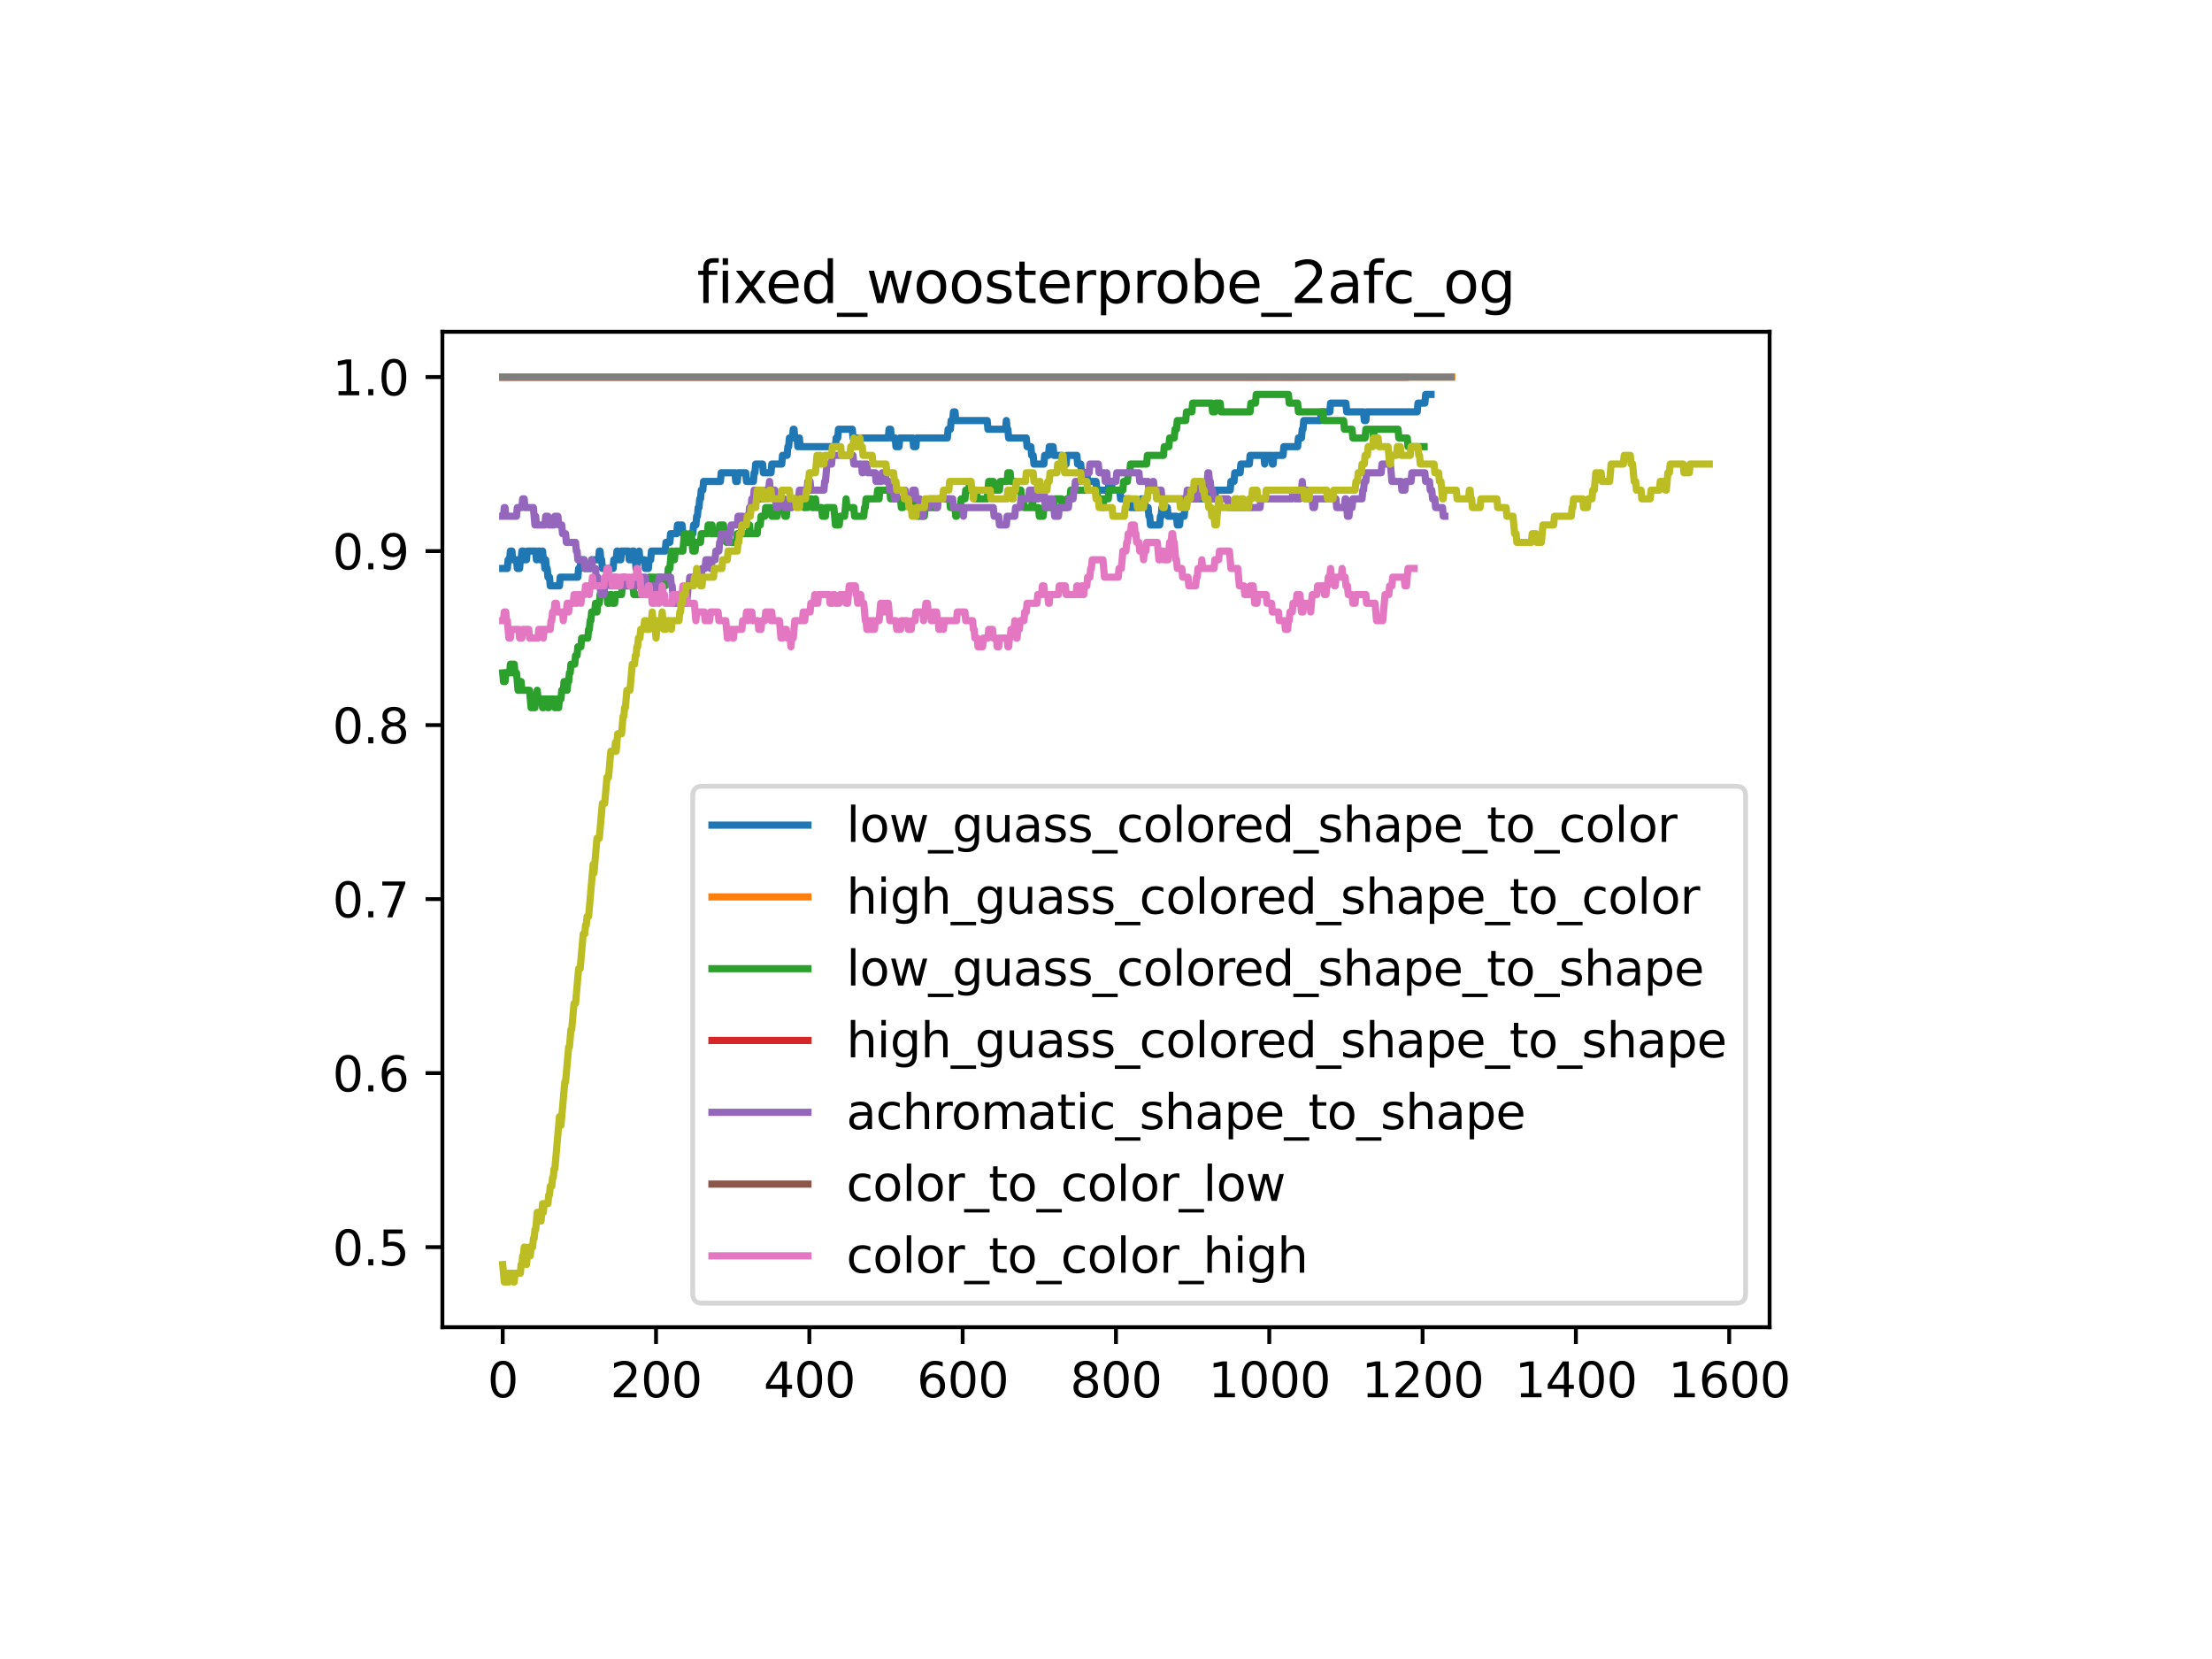 <?xml version="1.0" encoding="utf-8" standalone="no"?>
<!DOCTYPE svg PUBLIC "-//W3C//DTD SVG 1.1//EN"
  "http://www.w3.org/Graphics/SVG/1.1/DTD/svg11.dtd">
<svg xmlns:xlink="http://www.w3.org/1999/xlink" width="460.8pt" height="345.6pt" viewBox="0 0 460.8 345.6" xmlns="http://www.w3.org/2000/svg" version="1.1">
 <defs>
  <style type="text/css">*{stroke-linejoin: round; stroke-linecap: butt}</style>
 </defs>
 <g id="figure_1">
  <g id="patch_1">
   <path d="M 0 345.6 
L 460.8 345.6 
L 460.8 0 
L 0 0 
z
" style="fill: #ffffff"/>
  </g>
  <g id="axes_1">
   <g id="patch_2">
    <path d="M 92.16 276.48 
L 368.64 276.48 
L 368.64 69.12 
L 92.16 69.12 
z
" style="fill: #ffffff"/>
   </g>
   <g id="matplotlib.axis_1">
    <g id="xtick_1">
     <g id="line2d_1">
      <defs>
       <path id="m787617af92" d="M 0 0 
L 0 3.5 
" style="stroke: #000000; stroke-width: 0.8"/>
      </defs>
      <g>
       <use xlink:href="#m787617af92" x="104.727" y="276.48" style="stroke: #000000; stroke-width: 0.8"/>
      </g>
     </g>
     <g id="text_1">
      <!-- 0 -->
      <g transform="translate(101.546 291.078) scale(0.1 -0.1)">
       <defs>
        <path id="DejaVuSans-30" d="M 2034 4250 
Q 1547 4250 1301 3770 
Q 1056 3291 1056 2328 
Q 1056 1369 1301 889 
Q 1547 409 2034 409 
Q 2525 409 2770 889 
Q 3016 1369 3016 2328 
Q 3016 3291 2770 3770 
Q 2525 4250 2034 4250 
z
M 2034 4750 
Q 2819 4750 3233 4129 
Q 3647 3509 3647 2328 
Q 3647 1150 3233 529 
Q 2819 -91 2034 -91 
Q 1250 -91 836 529 
Q 422 1150 422 2328 
Q 422 3509 836 4129 
Q 1250 4750 2034 4750 
z
" transform="scale(0.016)"/>
       </defs>
       <use xlink:href="#DejaVuSans-30"/>
      </g>
     </g>
    </g>
    <g id="xtick_2">
     <g id="line2d_2">
      <g>
       <use xlink:href="#m787617af92" x="136.664" y="276.48" style="stroke: #000000; stroke-width: 0.8"/>
      </g>
     </g>
     <g id="text_2">
      <!-- 200 -->
      <g transform="translate(127.121 291.078) scale(0.1 -0.1)">
       <defs>
        <path id="DejaVuSans-32" d="M 1228 531 
L 3431 531 
L 3431 0 
L 469 0 
L 469 531 
Q 828 903 1448 1529 
Q 2069 2156 2228 2338 
Q 2531 2678 2651 2914 
Q 2772 3150 2772 3378 
Q 2772 3750 2511 3984 
Q 2250 4219 1831 4219 
Q 1534 4219 1204 4116 
Q 875 4013 500 3803 
L 500 4441 
Q 881 4594 1212 4672 
Q 1544 4750 1819 4750 
Q 2544 4750 2975 4387 
Q 3406 4025 3406 3419 
Q 3406 3131 3298 2873 
Q 3191 2616 2906 2266 
Q 2828 2175 2409 1742 
Q 1991 1309 1228 531 
z
" transform="scale(0.016)"/>
       </defs>
       <use xlink:href="#DejaVuSans-32"/>
       <use xlink:href="#DejaVuSans-30" x="63.623"/>
       <use xlink:href="#DejaVuSans-30" x="127.246"/>
      </g>
     </g>
    </g>
    <g id="xtick_3">
     <g id="line2d_3">
      <g>
       <use xlink:href="#m787617af92" x="168.602" y="276.48" style="stroke: #000000; stroke-width: 0.8"/>
      </g>
     </g>
     <g id="text_3">
      <!-- 400 -->
      <g transform="translate(159.058 291.078) scale(0.1 -0.1)">
       <defs>
        <path id="DejaVuSans-34" d="M 2419 4116 
L 825 1625 
L 2419 1625 
L 2419 4116 
z
M 2253 4666 
L 3047 4666 
L 3047 1625 
L 3713 1625 
L 3713 1100 
L 3047 1100 
L 3047 0 
L 2419 0 
L 2419 1100 
L 313 1100 
L 313 1709 
L 2253 4666 
z
" transform="scale(0.016)"/>
       </defs>
       <use xlink:href="#DejaVuSans-34"/>
       <use xlink:href="#DejaVuSans-30" x="63.623"/>
       <use xlink:href="#DejaVuSans-30" x="127.246"/>
      </g>
     </g>
    </g>
    <g id="xtick_4">
     <g id="line2d_4">
      <g>
       <use xlink:href="#m787617af92" x="200.539" y="276.48" style="stroke: #000000; stroke-width: 0.8"/>
      </g>
     </g>
     <g id="text_4">
      <!-- 600 -->
      <g transform="translate(190.995 291.078) scale(0.1 -0.1)">
       <defs>
        <path id="DejaVuSans-36" d="M 2113 2584 
Q 1688 2584 1439 2293 
Q 1191 2003 1191 1497 
Q 1191 994 1439 701 
Q 1688 409 2113 409 
Q 2538 409 2786 701 
Q 3034 994 3034 1497 
Q 3034 2003 2786 2293 
Q 2538 2584 2113 2584 
z
M 3366 4563 
L 3366 3988 
Q 3128 4100 2886 4159 
Q 2644 4219 2406 4219 
Q 1781 4219 1451 3797 
Q 1122 3375 1075 2522 
Q 1259 2794 1537 2939 
Q 1816 3084 2150 3084 
Q 2853 3084 3261 2657 
Q 3669 2231 3669 1497 
Q 3669 778 3244 343 
Q 2819 -91 2113 -91 
Q 1303 -91 875 529 
Q 447 1150 447 2328 
Q 447 3434 972 4092 
Q 1497 4750 2381 4750 
Q 2619 4750 2861 4703 
Q 3103 4656 3366 4563 
z
" transform="scale(0.016)"/>
       </defs>
       <use xlink:href="#DejaVuSans-36"/>
       <use xlink:href="#DejaVuSans-30" x="63.623"/>
       <use xlink:href="#DejaVuSans-30" x="127.246"/>
      </g>
     </g>
    </g>
    <g id="xtick_5">
     <g id="line2d_5">
      <g>
       <use xlink:href="#m787617af92" x="232.476" y="276.48" style="stroke: #000000; stroke-width: 0.8"/>
      </g>
     </g>
     <g id="text_5">
      <!-- 800 -->
      <g transform="translate(222.932 291.078) scale(0.1 -0.1)">
       <defs>
        <path id="DejaVuSans-38" d="M 2034 2216 
Q 1584 2216 1326 1975 
Q 1069 1734 1069 1313 
Q 1069 891 1326 650 
Q 1584 409 2034 409 
Q 2484 409 2743 651 
Q 3003 894 3003 1313 
Q 3003 1734 2745 1975 
Q 2488 2216 2034 2216 
z
M 1403 2484 
Q 997 2584 770 2862 
Q 544 3141 544 3541 
Q 544 4100 942 4425 
Q 1341 4750 2034 4750 
Q 2731 4750 3128 4425 
Q 3525 4100 3525 3541 
Q 3525 3141 3298 2862 
Q 3072 2584 2669 2484 
Q 3125 2378 3379 2068 
Q 3634 1759 3634 1313 
Q 3634 634 3220 271 
Q 2806 -91 2034 -91 
Q 1263 -91 848 271 
Q 434 634 434 1313 
Q 434 1759 690 2068 
Q 947 2378 1403 2484 
z
M 1172 3481 
Q 1172 3119 1398 2916 
Q 1625 2713 2034 2713 
Q 2441 2713 2670 2916 
Q 2900 3119 2900 3481 
Q 2900 3844 2670 4047 
Q 2441 4250 2034 4250 
Q 1625 4250 1398 4047 
Q 1172 3844 1172 3481 
z
" transform="scale(0.016)"/>
       </defs>
       <use xlink:href="#DejaVuSans-38"/>
       <use xlink:href="#DejaVuSans-30" x="63.623"/>
       <use xlink:href="#DejaVuSans-30" x="127.246"/>
      </g>
     </g>
    </g>
    <g id="xtick_6">
     <g id="line2d_6">
      <g>
       <use xlink:href="#m787617af92" x="264.413" y="276.48" style="stroke: #000000; stroke-width: 0.8"/>
      </g>
     </g>
     <g id="text_6">
      <!-- 1000 -->
      <g transform="translate(251.688 291.078) scale(0.1 -0.1)">
       <defs>
        <path id="DejaVuSans-31" d="M 794 531 
L 1825 531 
L 1825 4091 
L 703 3866 
L 703 4441 
L 1819 4666 
L 2450 4666 
L 2450 531 
L 3481 531 
L 3481 0 
L 794 0 
L 794 531 
z
" transform="scale(0.016)"/>
       </defs>
       <use xlink:href="#DejaVuSans-31"/>
       <use xlink:href="#DejaVuSans-30" x="63.623"/>
       <use xlink:href="#DejaVuSans-30" x="127.246"/>
       <use xlink:href="#DejaVuSans-30" x="190.869"/>
      </g>
     </g>
    </g>
    <g id="xtick_7">
     <g id="line2d_7">
      <g>
       <use xlink:href="#m787617af92" x="296.35" y="276.48" style="stroke: #000000; stroke-width: 0.8"/>
      </g>
     </g>
     <g id="text_7">
      <!-- 1200 -->
      <g transform="translate(283.625 291.078) scale(0.1 -0.1)">
       <use xlink:href="#DejaVuSans-31"/>
       <use xlink:href="#DejaVuSans-32" x="63.623"/>
       <use xlink:href="#DejaVuSans-30" x="127.246"/>
       <use xlink:href="#DejaVuSans-30" x="190.869"/>
      </g>
     </g>
    </g>
    <g id="xtick_8">
     <g id="line2d_8">
      <g>
       <use xlink:href="#m787617af92" x="328.287" y="276.48" style="stroke: #000000; stroke-width: 0.8"/>
      </g>
     </g>
     <g id="text_8">
      <!-- 1400 -->
      <g transform="translate(315.562 291.078) scale(0.1 -0.1)">
       <use xlink:href="#DejaVuSans-31"/>
       <use xlink:href="#DejaVuSans-34" x="63.623"/>
       <use xlink:href="#DejaVuSans-30" x="127.246"/>
       <use xlink:href="#DejaVuSans-30" x="190.869"/>
      </g>
     </g>
    </g>
    <g id="xtick_9">
     <g id="line2d_9">
      <g>
       <use xlink:href="#m787617af92" x="360.225" y="276.48" style="stroke: #000000; stroke-width: 0.8"/>
      </g>
     </g>
     <g id="text_9">
      <!-- 1600 -->
      <g transform="translate(347.5 291.078) scale(0.1 -0.1)">
       <use xlink:href="#DejaVuSans-31"/>
       <use xlink:href="#DejaVuSans-36" x="63.623"/>
       <use xlink:href="#DejaVuSans-30" x="127.246"/>
       <use xlink:href="#DejaVuSans-30" x="190.869"/>
      </g>
     </g>
    </g>
   </g>
   <g id="matplotlib.axis_2">
    <g id="ytick_1">
     <g id="line2d_10">
      <defs>
       <path id="mdcbfa4fc14" d="M 0 0 
L -3.5 0 
" style="stroke: #000000; stroke-width: 0.8"/>
      </defs>
      <g>
       <use xlink:href="#mdcbfa4fc14" x="92.16" y="259.804" style="stroke: #000000; stroke-width: 0.8"/>
      </g>
     </g>
     <g id="text_10">
      <!-- 0.5 -->
      <g transform="translate(69.257 263.603) scale(0.1 -0.1)">
       <defs>
        <path id="DejaVuSans-2e" d="M 684 794 
L 1344 794 
L 1344 0 
L 684 0 
L 684 794 
z
" transform="scale(0.016)"/>
        <path id="DejaVuSans-35" d="M 691 4666 
L 3169 4666 
L 3169 4134 
L 1269 4134 
L 1269 2991 
Q 1406 3038 1543 3061 
Q 1681 3084 1819 3084 
Q 2600 3084 3056 2656 
Q 3513 2228 3513 1497 
Q 3513 744 3044 326 
Q 2575 -91 1722 -91 
Q 1428 -91 1123 -41 
Q 819 9 494 109 
L 494 744 
Q 775 591 1075 516 
Q 1375 441 1709 441 
Q 2250 441 2565 725 
Q 2881 1009 2881 1497 
Q 2881 1984 2565 2268 
Q 2250 2553 1709 2553 
Q 1456 2553 1204 2497 
Q 953 2441 691 2322 
L 691 4666 
z
" transform="scale(0.016)"/>
       </defs>
       <use xlink:href="#DejaVuSans-30"/>
       <use xlink:href="#DejaVuSans-2e" x="63.623"/>
       <use xlink:href="#DejaVuSans-35" x="95.41"/>
      </g>
     </g>
    </g>
    <g id="ytick_2">
     <g id="line2d_11">
      <g>
       <use xlink:href="#mdcbfa4fc14" x="92.16" y="223.552" style="stroke: #000000; stroke-width: 0.8"/>
      </g>
     </g>
     <g id="text_11">
      <!-- 0.6 -->
      <g transform="translate(69.257 227.352) scale(0.1 -0.1)">
       <use xlink:href="#DejaVuSans-30"/>
       <use xlink:href="#DejaVuSans-2e" x="63.623"/>
       <use xlink:href="#DejaVuSans-36" x="95.41"/>
      </g>
     </g>
    </g>
    <g id="ytick_3">
     <g id="line2d_12">
      <g>
       <use xlink:href="#mdcbfa4fc14" x="92.16" y="187.301" style="stroke: #000000; stroke-width: 0.8"/>
      </g>
     </g>
     <g id="text_12">
      <!-- 0.7 -->
      <g transform="translate(69.257 191.1) scale(0.1 -0.1)">
       <defs>
        <path id="DejaVuSans-37" d="M 525 4666 
L 3525 4666 
L 3525 4397 
L 1831 0 
L 1172 0 
L 2766 4134 
L 525 4134 
L 525 4666 
z
" transform="scale(0.016)"/>
       </defs>
       <use xlink:href="#DejaVuSans-30"/>
       <use xlink:href="#DejaVuSans-2e" x="63.623"/>
       <use xlink:href="#DejaVuSans-37" x="95.41"/>
      </g>
     </g>
    </g>
    <g id="ytick_4">
     <g id="line2d_13">
      <g>
       <use xlink:href="#mdcbfa4fc14" x="92.16" y="151.049" style="stroke: #000000; stroke-width: 0.8"/>
      </g>
     </g>
     <g id="text_13">
      <!-- 0.8 -->
      <g transform="translate(69.257 154.848) scale(0.1 -0.1)">
       <use xlink:href="#DejaVuSans-30"/>
       <use xlink:href="#DejaVuSans-2e" x="63.623"/>
       <use xlink:href="#DejaVuSans-38" x="95.41"/>
      </g>
     </g>
    </g>
    <g id="ytick_5">
     <g id="line2d_14">
      <g>
       <use xlink:href="#mdcbfa4fc14" x="92.16" y="114.797" style="stroke: #000000; stroke-width: 0.8"/>
      </g>
     </g>
     <g id="text_14">
      <!-- 0.9 -->
      <g transform="translate(69.257 118.596) scale(0.1 -0.1)">
       <defs>
        <path id="DejaVuSans-39" d="M 703 97 
L 703 672 
Q 941 559 1184 500 
Q 1428 441 1663 441 
Q 2288 441 2617 861 
Q 2947 1281 2994 2138 
Q 2813 1869 2534 1725 
Q 2256 1581 1919 1581 
Q 1219 1581 811 2004 
Q 403 2428 403 3163 
Q 403 3881 828 4315 
Q 1253 4750 1959 4750 
Q 2769 4750 3195 4129 
Q 3622 3509 3622 2328 
Q 3622 1225 3098 567 
Q 2575 -91 1691 -91 
Q 1453 -91 1209 -44 
Q 966 3 703 97 
z
M 1959 2075 
Q 2384 2075 2632 2365 
Q 2881 2656 2881 3163 
Q 2881 3666 2632 3958 
Q 2384 4250 1959 4250 
Q 1534 4250 1286 3958 
Q 1038 3666 1038 3163 
Q 1038 2656 1286 2365 
Q 1534 2075 1959 2075 
z
" transform="scale(0.016)"/>
       </defs>
       <use xlink:href="#DejaVuSans-30"/>
       <use xlink:href="#DejaVuSans-2e" x="63.623"/>
       <use xlink:href="#DejaVuSans-39" x="95.41"/>
      </g>
     </g>
    </g>
    <g id="ytick_6">
     <g id="line2d_15">
      <g>
       <use xlink:href="#mdcbfa4fc14" x="92.16" y="78.545" style="stroke: #000000; stroke-width: 0.8"/>
      </g>
     </g>
     <g id="text_15">
      <!-- 1.0 -->
      <g transform="translate(69.257 82.345) scale(0.1 -0.1)">
       <use xlink:href="#DejaVuSans-31"/>
       <use xlink:href="#DejaVuSans-2e" x="63.623"/>
       <use xlink:href="#DejaVuSans-30" x="95.41"/>
      </g>
     </g>
    </g>
   </g>
   <g id="line2d_16">
    <path d="M 104.727 118.422 
L 105.685 118.422 
L 105.845 116.61 
L 106.164 116.61 
L 106.324 114.797 
L 106.644 114.797 
L 106.803 116.61 
L 107.602 116.61 
L 107.761 118.422 
L 108.24 118.422 
L 108.4 116.61 
L 108.56 116.61 
L 108.719 114.797 
L 109.039 114.797 
L 109.198 116.61 
L 109.678 116.61 
L 109.837 114.797 
L 111.594 114.797 
L 111.753 116.61 
L 111.913 116.61 
L 112.073 114.797 
L 112.392 114.797 
L 112.552 116.61 
L 112.871 116.61 
L 113.031 114.797 
L 113.191 116.61 
L 113.35 116.61 
L 113.51 118.422 
L 113.67 116.61 
L 113.829 118.422 
L 113.989 118.422 
L 114.149 120.235 
L 114.468 120.235 
L 114.628 122.048 
L 116.544 122.048 
L 116.704 120.235 
L 120.376 120.235 
L 120.536 118.422 
L 120.856 118.422 
L 121.015 116.61 
L 121.654 116.61 
L 121.814 118.422 
L 123.091 118.422 
L 123.251 116.61 
L 124.688 116.61 
L 124.848 114.797 
L 125.007 114.797 
L 125.167 116.61 
L 125.327 116.61 
L 125.486 118.422 
L 127.722 118.422 
L 127.882 116.61 
L 128.361 116.61 
L 128.52 114.797 
L 128.68 114.797 
L 128.84 116.61 
L 129.319 116.61 
L 129.479 114.797 
L 130.916 114.797 
L 131.075 116.61 
L 131.554 116.61 
L 131.714 114.797 
L 132.034 114.797 
L 132.193 116.61 
L 132.353 116.61 
L 132.513 118.422 
L 132.672 118.422 
L 132.832 116.61 
L 132.992 116.61 
L 133.151 114.797 
L 133.311 116.61 
L 134.269 116.61 
L 134.429 118.422 
L 135.068 118.422 
L 135.227 116.61 
L 135.547 116.61 
L 135.706 114.797 
L 138.581 114.797 
L 138.74 112.985 
L 139.539 112.985 
L 139.698 111.172 
L 140.976 111.172 
L 141.136 109.359 
L 142.094 109.359 
L 142.253 111.172 
L 142.573 111.172 
L 142.732 112.985 
L 143.531 112.985 
L 143.691 111.172 
L 144.329 111.172 
L 144.489 109.359 
L 144.968 109.359 
L 145.128 107.547 
L 145.287 107.547 
L 145.447 105.734 
L 145.607 105.734 
L 145.767 103.922 
L 145.926 103.922 
L 146.086 102.109 
L 146.405 102.109 
L 146.565 100.297 
L 150.078 100.297 
L 150.238 98.484 
L 153.112 98.484 
L 153.272 100.297 
L 153.591 100.297 
L 153.751 98.484 
L 155.348 98.484 
L 155.507 100.297 
L 156.945 100.297 
L 157.104 98.484 
L 157.264 98.484 
L 157.424 96.671 
L 158.861 96.671 
L 159.02 98.484 
L 160.617 98.484 
L 160.777 96.671 
L 162.853 96.671 
L 163.013 94.859 
L 163.971 94.859 
L 164.13 93.046 
L 164.29 93.046 
L 164.45 91.234 
L 165.089 91.234 
L 165.248 89.421 
L 165.408 89.421 
L 165.568 91.234 
L 166.047 91.234 
L 166.206 93.046 
L 166.366 91.234 
L 166.526 91.234 
L 166.685 93.046 
L 174.031 93.046 
L 174.191 91.234 
L 174.51 91.234 
L 174.67 89.421 
L 177.544 89.421 
L 177.704 91.234 
L 185.049 91.234 
L 185.209 89.421 
L 185.528 89.421 
L 185.688 91.234 
L 186.486 91.234 
L 186.646 93.046 
L 187.285 93.046 
L 187.445 91.234 
L 190.159 91.234 
L 190.319 93.046 
L 190.798 93.046 
L 190.958 91.234 
L 197.345 91.234 
L 197.505 89.421 
L 197.984 89.421 
L 198.143 87.608 
L 198.463 87.608 
L 198.623 85.796 
L 198.942 85.796 
L 199.102 87.608 
L 205.649 87.608 
L 205.808 89.421 
L 209.481 89.421 
L 209.641 87.608 
L 209.801 89.421 
L 209.96 89.421 
L 210.12 91.234 
L 213.793 91.234 
L 213.952 93.046 
L 214.751 93.046 
L 214.91 94.859 
L 215.23 94.859 
L 215.39 96.671 
L 217.465 96.671 
L 217.625 94.859 
L 218.424 94.859 
L 218.583 93.046 
L 219.382 93.046 
L 219.541 94.859 
L 221.138 94.859 
L 221.298 96.671 
L 222.096 96.671 
L 222.256 94.859 
L 224.332 94.859 
L 224.492 96.671 
L 225.13 96.671 
L 225.29 98.484 
L 226.408 98.484 
L 226.568 100.297 
L 228.324 100.297 
L 228.484 102.109 
L 230.879 102.109 
L 231.039 100.297 
L 231.518 100.297 
L 231.677 102.109 
L 233.274 102.109 
L 233.434 103.922 
L 235.35 103.922 
L 235.51 105.734 
L 237.586 105.734 
L 237.746 103.922 
L 238.384 103.922 
L 238.544 105.734 
L 239.183 105.734 
L 239.342 107.547 
L 239.502 107.547 
L 239.662 109.359 
L 241.578 109.359 
L 241.738 107.547 
L 241.897 107.547 
L 242.057 105.734 
L 243.175 105.734 
L 243.335 107.547 
L 245.091 107.547 
L 245.251 109.359 
L 245.73 109.359 
L 245.89 107.547 
L 246.688 107.547 
L 246.848 105.734 
L 247.167 105.734 
L 247.327 103.922 
L 251.319 103.922 
L 251.479 102.109 
L 252.596 102.109 
L 252.756 103.922 
L 253.075 103.922 
L 253.235 102.109 
L 256.269 102.109 
L 256.429 100.297 
L 257.068 100.297 
L 257.227 98.484 
L 258.345 98.484 
L 258.505 96.671 
L 260.261 96.671 
L 260.421 94.859 
L 263.295 94.859 
L 263.455 96.671 
L 263.615 94.859 
L 264.892 94.859 
L 265.052 96.671 
L 265.212 96.671 
L 265.371 94.859 
L 267.287 94.859 
L 267.447 93.046 
L 270.321 93.046 
L 270.481 91.234 
L 271.12 91.234 
L 271.28 89.421 
L 271.439 89.421 
L 271.599 87.608 
L 275.112 87.608 
L 275.272 85.796 
L 277.028 85.796 
L 277.188 83.983 
L 280.382 83.983 
L 280.541 85.796 
L 284.054 85.796 
L 284.214 87.608 
L 284.533 87.608 
L 284.693 85.796 
L 295.232 85.796 
L 295.392 83.983 
L 296.829 83.983 
L 296.989 82.171 
L 298.107 82.171 
L 298.107 82.171 
" clip-path="url(#p03ec77640f)" style="fill: none; stroke: #1f77b4; stroke-width: 1.5; stroke-linecap: square"/>
   </g>
   <g id="line2d_17">
    <path d="M 104.727 78.545 
L 302.418 78.545 
L 302.418 78.545 
" clip-path="url(#p03ec77640f)" style="fill: none; stroke: #ff7f0e; stroke-width: 1.5; stroke-linecap: square"/>
   </g>
   <g id="line2d_18">
    <path d="M 104.727 140.173 
L 104.887 141.986 
L 105.206 141.986 
L 105.366 140.173 
L 106.164 140.173 
L 106.324 138.361 
L 106.644 138.361 
L 106.803 140.173 
L 106.963 138.361 
L 107.123 138.361 
L 107.282 140.173 
L 107.602 140.173 
L 107.921 143.799 
L 108.4 143.799 
L 108.56 141.986 
L 108.719 143.799 
L 110.316 143.799 
L 110.636 147.424 
L 111.434 147.424 
L 111.594 145.611 
L 111.753 145.611 
L 111.913 143.799 
L 112.073 145.611 
L 112.871 145.611 
L 113.031 147.424 
L 113.191 147.424 
L 113.35 145.611 
L 113.989 145.611 
L 114.149 147.424 
L 114.308 147.424 
L 114.468 145.611 
L 115.426 145.611 
L 115.586 147.424 
L 115.905 147.424 
L 116.065 145.611 
L 116.225 145.611 
L 116.384 147.424 
L 116.544 145.611 
L 116.863 145.611 
L 117.023 143.799 
L 117.342 143.799 
L 117.502 141.986 
L 117.822 141.986 
L 117.981 143.799 
L 118.141 143.799 
L 118.301 141.986 
L 118.46 141.986 
L 118.62 140.173 
L 118.78 140.173 
L 118.939 138.361 
L 119.738 138.361 
L 119.897 136.548 
L 120.217 136.548 
L 120.376 134.736 
L 121.015 134.736 
L 121.175 132.923 
L 122.452 132.923 
L 122.612 131.11 
L 122.772 131.11 
L 122.931 129.298 
L 123.091 129.298 
L 123.251 127.485 
L 123.89 127.485 
L 124.049 125.673 
L 124.209 127.485 
L 124.369 127.485 
L 124.528 125.673 
L 124.848 125.673 
L 125.007 123.86 
L 125.327 123.86 
L 125.486 122.048 
L 125.806 122.048 
L 125.965 123.86 
L 126.445 123.86 
L 126.604 125.673 
L 126.924 125.673 
L 127.083 123.86 
L 127.403 123.86 
L 127.562 125.673 
L 128.041 125.673 
L 128.201 123.86 
L 129.479 123.86 
L 129.638 122.048 
L 129.798 122.048 
L 129.958 120.235 
L 130.117 122.048 
L 131.874 122.048 
L 132.034 123.86 
L 134.429 123.86 
L 134.589 122.048 
L 135.068 122.048 
L 135.227 120.235 
L 136.345 120.235 
L 136.505 122.048 
L 136.664 122.048 
L 136.824 120.235 
L 137.782 120.235 
L 137.942 122.048 
L 138.581 122.048 
L 138.74 120.235 
L 139.06 120.235 
L 139.219 118.422 
L 139.539 118.422 
L 139.858 114.797 
L 140.018 114.797 
L 140.178 116.61 
L 140.497 116.61 
L 140.657 114.797 
L 142.253 114.797 
L 142.573 111.172 
L 142.892 111.172 
L 143.052 112.985 
L 143.85 112.985 
L 144.01 111.172 
L 144.329 114.797 
L 144.808 114.797 
L 144.968 112.985 
L 145.926 112.985 
L 146.086 111.172 
L 147.363 111.172 
L 147.523 109.359 
L 148.002 109.359 
L 148.162 111.172 
L 148.321 109.359 
L 148.481 111.172 
L 149.759 111.172 
L 149.918 109.359 
L 150.717 109.359 
L 150.876 111.172 
L 151.196 111.172 
L 151.356 112.985 
L 153.431 112.985 
L 153.591 111.172 
L 155.986 111.172 
L 156.146 109.359 
L 156.306 111.172 
L 157.743 111.172 
L 157.903 109.359 
L 158.382 109.359 
L 158.541 107.547 
L 159.34 107.547 
L 159.5 105.734 
L 160.617 105.734 
L 160.777 107.547 
L 161.895 107.547 
L 162.054 105.734 
L 163.332 105.734 
L 163.492 107.547 
L 163.811 107.547 
L 163.971 105.734 
L 164.769 105.734 
L 164.929 103.922 
L 167.324 103.922 
L 167.484 105.734 
L 167.963 105.734 
L 168.123 103.922 
L 168.282 105.734 
L 168.442 103.922 
L 169.081 103.922 
L 169.24 105.734 
L 169.719 105.734 
L 169.879 103.922 
L 170.039 105.734 
L 171.157 105.734 
L 171.316 107.547 
L 171.955 107.547 
L 172.115 105.734 
L 173.712 105.734 
L 174.031 109.359 
L 174.829 109.359 
L 174.989 107.547 
L 175.947 107.547 
L 176.267 103.922 
L 176.426 105.734 
L 177.863 105.734 
L 178.023 107.547 
L 179.939 107.547 
L 180.099 105.734 
L 180.259 105.734 
L 180.418 103.922 
L 182.654 103.922 
L 182.814 102.109 
L 182.973 102.109 
L 183.133 103.922 
L 183.293 102.109 
L 185.369 102.109 
L 185.528 103.922 
L 187.604 103.922 
L 187.764 105.734 
L 188.083 105.734 
L 188.243 103.922 
L 190.159 103.922 
L 190.319 105.734 
L 190.958 105.734 
L 191.117 107.547 
L 192.554 107.547 
L 192.714 105.734 
L 195.269 105.734 
L 195.429 103.922 
L 197.824 103.922 
L 197.984 105.734 
L 198.942 105.734 
L 199.102 107.547 
L 199.261 107.547 
L 199.421 105.734 
L 200.06 105.734 
L 200.219 103.922 
L 201.018 103.922 
L 201.177 102.109 
L 201.816 102.109 
L 201.976 100.297 
L 202.136 102.109 
L 202.934 102.109 
L 203.094 103.922 
L 203.253 102.109 
L 203.413 102.109 
L 203.573 103.922 
L 205.649 103.922 
L 205.968 100.297 
L 206.926 100.297 
L 207.086 102.109 
L 208.204 102.109 
L 208.363 100.297 
L 209.801 100.297 
L 209.96 98.484 
L 210.439 98.484 
L 210.599 100.297 
L 211.557 100.297 
L 211.717 102.109 
L 212.675 102.109 
L 212.835 103.922 
L 213.154 103.922 
L 213.314 105.734 
L 214.91 105.734 
L 215.07 103.922 
L 215.23 105.734 
L 216.348 105.734 
L 216.507 107.547 
L 217.306 107.547 
L 217.465 105.734 
L 219.541 105.734 
L 219.701 103.922 
L 221.138 103.922 
L 221.298 105.734 
L 222.096 105.734 
L 222.256 103.922 
L 222.895 103.922 
L 223.054 102.109 
L 228.484 102.109 
L 228.643 103.922 
L 229.602 103.922 
L 229.761 105.734 
L 229.921 103.922 
L 230.879 103.922 
L 231.039 102.109 
L 233.913 102.109 
L 234.073 100.297 
L 234.871 100.297 
L 235.031 98.484 
L 235.35 98.484 
L 235.51 96.671 
L 238.863 96.671 
L 239.023 94.859 
L 242.376 94.859 
L 242.536 93.046 
L 243.494 93.046 
L 243.654 91.234 
L 244.612 91.234 
L 244.772 89.421 
L 245.091 89.421 
L 245.251 87.608 
L 247.007 87.608 
L 247.167 85.796 
L 248.285 85.796 
L 248.444 83.983 
L 252.437 83.983 
L 252.596 85.796 
L 253.075 85.796 
L 253.235 83.983 
L 254.193 83.983 
L 254.353 85.796 
L 260.421 85.796 
L 260.581 83.983 
L 261.539 83.983 
L 261.698 82.171 
L 268.405 82.171 
L 268.565 83.983 
L 270.321 83.983 
L 270.481 85.796 
L 275.591 85.796 
L 275.751 87.608 
L 279.903 87.608 
L 280.062 89.421 
L 281.659 89.421 
L 281.819 91.234 
L 284.374 91.234 
L 284.533 89.421 
L 285.971 89.421 
L 286.13 91.234 
L 286.29 89.421 
L 291.24 89.421 
L 291.4 91.234 
L 293.157 91.234 
L 293.316 93.046 
L 296.67 93.046 
L 296.67 93.046 
" clip-path="url(#p03ec77640f)" style="fill: none; stroke: #2ca02c; stroke-width: 1.5; stroke-linecap: square"/>
   </g>
   <g id="line2d_19">
    <path d="M 104.727 78.545 
L 292.518 78.545 
L 292.518 78.545 
" clip-path="url(#p03ec77640f)" style="fill: none; stroke: #d62728; stroke-width: 1.5; stroke-linecap: square"/>
   </g>
   <g id="line2d_20">
    <path d="M 104.727 107.547 
L 104.887 107.547 
L 105.047 105.734 
L 105.206 105.734 
L 105.366 107.547 
L 107.602 107.547 
L 107.761 105.734 
L 108.719 105.734 
L 108.879 103.922 
L 109.198 103.922 
L 109.358 105.734 
L 111.115 105.734 
L 111.434 109.359 
L 111.594 107.547 
L 111.753 109.359 
L 113.51 109.359 
L 113.67 107.547 
L 114.149 107.547 
L 114.308 109.359 
L 115.426 109.359 
L 115.586 107.547 
L 116.225 107.547 
L 116.384 109.359 
L 117.023 109.359 
L 117.183 111.172 
L 117.822 111.172 
L 117.981 112.985 
L 119.897 112.985 
L 120.057 114.797 
L 120.217 114.797 
L 120.376 116.61 
L 121.654 116.61 
L 121.814 118.422 
L 123.091 118.422 
L 123.251 116.61 
L 123.411 118.422 
L 124.049 118.422 
L 124.209 120.235 
L 124.528 120.235 
L 124.688 122.048 
L 125.007 122.048 
L 125.167 123.86 
L 125.806 123.86 
L 125.965 122.048 
L 126.285 122.048 
L 126.445 120.235 
L 127.083 120.235 
L 127.243 122.048 
L 127.722 122.048 
L 127.882 120.235 
L 128.201 120.235 
L 128.361 122.048 
L 129.798 122.048 
L 129.958 120.235 
L 130.117 120.235 
L 130.277 122.048 
L 132.513 122.048 
L 132.672 120.235 
L 132.992 120.235 
L 133.151 122.048 
L 133.63 122.048 
L 133.79 120.235 
L 134.429 120.235 
L 134.589 122.048 
L 136.185 122.048 
L 136.345 123.86 
L 136.505 122.048 
L 137.143 122.048 
L 137.303 120.235 
L 139.698 120.235 
L 139.858 122.048 
L 140.018 122.048 
L 140.337 125.673 
L 141.136 125.673 
L 141.295 123.86 
L 141.455 125.673 
L 143.052 125.673 
L 143.371 122.048 
L 143.531 122.048 
L 143.691 120.235 
L 146.086 120.235 
L 146.246 118.422 
L 146.884 118.422 
L 147.044 116.61 
L 147.842 116.61 
L 148.002 118.422 
L 148.162 118.422 
L 148.321 116.61 
L 148.96 116.61 
L 149.12 114.797 
L 149.759 114.797 
L 149.918 112.985 
L 150.078 112.985 
L 150.238 111.172 
L 151.675 111.172 
L 151.835 112.985 
L 151.994 111.172 
L 152.154 111.172 
L 152.314 109.359 
L 153.591 109.359 
L 153.751 107.547 
L 154.709 107.547 
L 154.869 109.359 
L 155.188 109.359 
L 155.348 107.547 
L 155.986 107.547 
L 156.146 105.734 
L 156.465 105.734 
L 156.625 103.922 
L 156.945 103.922 
L 157.104 102.109 
L 158.062 102.109 
L 158.222 103.922 
L 159.02 103.922 
L 159.18 102.109 
L 160.138 102.109 
L 160.298 100.297 
L 160.458 102.109 
L 161.416 102.109 
L 161.735 105.734 
L 162.054 105.734 
L 162.214 103.922 
L 163.332 103.922 
L 163.492 105.734 
L 164.929 105.734 
L 165.089 103.922 
L 166.366 103.922 
L 166.526 102.109 
L 168.123 102.109 
L 168.282 100.297 
L 168.761 100.297 
L 168.921 102.109 
L 171.636 102.109 
L 171.795 100.297 
L 171.955 100.297 
L 172.274 96.671 
L 173.232 96.671 
L 173.392 94.859 
L 177.704 94.859 
L 177.863 96.671 
L 179.46 96.671 
L 179.62 98.484 
L 179.78 98.484 
L 179.939 96.671 
L 180.578 96.671 
L 180.738 98.484 
L 182.335 98.484 
L 182.494 100.297 
L 183.612 100.297 
L 183.772 98.484 
L 184.41 98.484 
L 184.57 100.297 
L 185.209 100.297 
L 185.369 102.109 
L 186.167 102.109 
L 186.327 103.922 
L 186.646 103.922 
L 186.806 102.109 
L 188.562 102.109 
L 188.722 103.922 
L 189.999 103.922 
L 190.159 102.109 
L 190.638 102.109 
L 190.798 103.922 
L 191.596 103.922 
L 191.756 105.734 
L 191.916 105.734 
L 192.075 107.547 
L 192.235 107.547 
L 192.395 105.734 
L 193.513 105.734 
L 193.672 103.922 
L 194.95 103.922 
L 195.109 105.734 
L 195.269 105.734 
L 195.429 103.922 
L 198.463 103.922 
L 198.623 105.734 
L 200.539 105.734 
L 200.698 107.547 
L 200.858 105.734 
L 206.926 105.734 
L 207.086 107.547 
L 208.044 107.547 
L 208.204 109.359 
L 209.641 109.359 
L 209.801 107.547 
L 211.397 107.547 
L 211.557 105.734 
L 212.515 105.734 
L 212.675 103.922 
L 214.272 103.922 
L 214.431 102.109 
L 215.23 102.109 
L 215.39 103.922 
L 216.348 103.922 
L 216.507 102.109 
L 216.986 102.109 
L 217.146 103.922 
L 217.306 102.109 
L 217.465 102.109 
L 217.785 105.734 
L 218.104 105.734 
L 218.264 103.922 
L 219.222 103.922 
L 219.382 105.734 
L 219.541 105.734 
L 219.701 107.547 
L 220.499 107.547 
L 220.659 105.734 
L 222.575 105.734 
L 222.735 103.922 
L 223.534 103.922 
L 223.693 102.109 
L 223.853 102.109 
L 224.013 100.297 
L 225.29 100.297 
L 225.45 98.484 
L 226.887 98.484 
L 227.047 96.671 
L 228.803 96.671 
L 228.963 98.484 
L 230.081 98.484 
L 230.24 100.297 
L 230.4 100.297 
L 230.56 98.484 
L 230.719 100.297 
L 232.476 100.297 
L 232.636 98.484 
L 237.266 98.484 
L 237.426 100.297 
L 239.183 100.297 
L 239.342 102.109 
L 239.981 102.109 
L 240.141 100.297 
L 240.301 100.297 
L 240.46 102.109 
L 241.897 102.109 
L 242.057 103.922 
L 247.167 103.922 
L 247.327 102.109 
L 248.125 102.109 
L 248.285 103.922 
L 248.924 103.922 
L 249.083 102.109 
L 249.243 103.922 
L 249.403 103.922 
L 249.722 100.297 
L 249.882 102.109 
L 251.159 102.109 
L 251.319 100.297 
L 251.479 100.297 
L 251.638 98.484 
L 251.798 98.484 
L 251.958 100.297 
L 252.117 100.297 
L 252.277 102.109 
L 252.596 102.109 
L 252.756 103.922 
L 255.79 103.922 
L 255.95 105.734 
L 262.497 105.734 
L 262.657 103.922 
L 269.204 103.922 
L 269.363 102.109 
L 269.683 102.109 
L 269.842 103.922 
L 270.801 103.922 
L 270.96 102.109 
L 271.12 102.109 
L 271.28 100.297 
L 271.439 102.109 
L 271.918 102.109 
L 272.078 103.922 
L 272.238 103.922 
L 272.397 102.109 
L 272.557 103.922 
L 273.355 103.922 
L 273.515 105.734 
L 273.835 105.734 
L 273.994 103.922 
L 278.306 103.922 
L 278.465 105.734 
L 280.062 105.734 
L 280.222 103.922 
L 280.382 103.922 
L 280.701 107.547 
L 281.02 107.547 
L 281.18 105.734 
L 281.659 105.734 
L 281.819 103.922 
L 283.735 103.922 
L 283.895 102.109 
L 284.054 102.109 
L 284.214 100.297 
L 284.533 100.297 
L 284.693 98.484 
L 287.727 98.484 
L 287.887 96.671 
L 289.643 96.671 
L 289.963 100.297 
L 291.879 100.297 
L 292.039 102.109 
L 292.677 102.109 
L 292.837 100.297 
L 293.955 100.297 
L 294.115 98.484 
L 296.829 98.484 
L 296.989 100.297 
L 297.787 100.297 
L 297.947 102.109 
L 298.266 102.109 
L 298.426 103.922 
L 298.905 103.922 
L 299.065 105.734 
L 300.502 105.734 
L 300.662 107.547 
L 300.981 107.547 
L 300.981 107.547 
" clip-path="url(#p03ec77640f)" style="fill: none; stroke: #9467bd; stroke-width: 1.5; stroke-linecap: square"/>
   </g>
   <g id="line2d_21">
    <path d="M 104.727 78.545 
L 292.837 78.545 
L 292.837 78.545 
" clip-path="url(#p03ec77640f)" style="fill: none; stroke: #8c564b; stroke-width: 1.5; stroke-linecap: square"/>
   </g>
   <g id="line2d_22">
    <path d="M 104.727 129.298 
L 104.887 129.298 
L 105.047 127.485 
L 105.366 127.485 
L 105.526 129.298 
L 105.685 129.298 
L 106.005 132.923 
L 106.324 132.923 
L 106.484 131.11 
L 108.081 131.11 
L 108.24 132.923 
L 108.719 132.923 
L 108.879 131.11 
L 110.157 131.11 
L 110.316 132.923 
L 112.073 132.923 
L 112.233 131.11 
L 113.031 131.11 
L 113.191 132.923 
L 113.35 131.11 
L 114.628 131.11 
L 114.787 129.298 
L 114.947 129.298 
L 115.107 127.485 
L 115.426 127.485 
L 115.586 125.673 
L 115.905 125.673 
L 116.065 127.485 
L 117.183 127.485 
L 117.342 129.298 
L 117.502 127.485 
L 117.981 127.485 
L 118.141 125.673 
L 118.301 125.673 
L 118.46 127.485 
L 118.62 125.673 
L 119.418 125.673 
L 119.578 123.86 
L 119.738 123.86 
L 119.897 125.673 
L 120.217 125.673 
L 120.376 123.86 
L 120.856 123.86 
L 121.015 125.673 
L 121.175 123.86 
L 121.814 123.86 
L 121.973 122.048 
L 122.612 122.048 
L 122.772 123.86 
L 122.931 122.048 
L 123.251 122.048 
L 123.411 120.235 
L 123.57 122.048 
L 125.806 122.048 
L 125.965 120.235 
L 126.285 120.235 
L 126.445 118.422 
L 126.764 118.422 
L 126.924 120.235 
L 127.403 120.235 
L 127.562 122.048 
L 128.041 122.048 
L 128.201 120.235 
L 128.68 120.235 
L 128.84 122.048 
L 129.159 122.048 
L 129.319 120.235 
L 131.075 120.235 
L 131.235 122.048 
L 131.395 122.048 
L 131.554 120.235 
L 132.513 120.235 
L 132.672 118.422 
L 132.832 118.422 
L 132.992 120.235 
L 133.311 120.235 
L 133.63 123.86 
L 134.908 123.86 
L 135.068 122.048 
L 135.227 122.048 
L 135.387 123.86 
L 135.706 123.86 
L 135.866 125.673 
L 136.345 125.673 
L 136.505 123.86 
L 136.824 123.86 
L 136.984 125.673 
L 137.303 125.673 
L 137.463 123.86 
L 137.782 123.86 
L 137.942 122.048 
L 138.102 123.86 
L 138.421 123.86 
L 138.581 125.673 
L 140.018 125.673 
L 140.178 123.86 
L 141.455 123.86 
L 141.615 125.673 
L 141.774 125.673 
L 141.934 123.86 
L 142.094 123.86 
L 142.253 122.048 
L 142.413 122.048 
L 142.573 123.86 
L 142.892 123.86 
L 143.052 125.673 
L 144.649 125.673 
L 144.968 129.298 
L 145.128 127.485 
L 146.725 127.485 
L 146.884 129.298 
L 147.842 129.298 
L 148.002 127.485 
L 149.599 127.485 
L 149.759 129.298 
L 151.196 129.298 
L 151.515 132.923 
L 151.675 132.923 
L 151.835 131.11 
L 152.473 131.11 
L 152.633 132.923 
L 152.793 132.923 
L 152.952 131.11 
L 154.549 131.11 
L 154.709 129.298 
L 155.348 129.298 
L 155.507 127.485 
L 155.667 127.485 
L 155.827 129.298 
L 155.986 127.485 
L 156.625 127.485 
L 156.785 129.298 
L 157.903 129.298 
L 158.062 131.11 
L 158.541 131.11 
L 158.701 129.298 
L 159.34 129.298 
L 159.5 127.485 
L 160.458 127.485 
L 160.617 129.298 
L 160.777 127.485 
L 160.937 129.298 
L 162.374 129.298 
L 162.693 132.923 
L 163.013 132.923 
L 163.172 131.11 
L 163.811 131.11 
L 163.971 132.923 
L 164.609 132.923 
L 164.769 134.736 
L 164.929 132.923 
L 165.248 132.923 
L 165.568 129.298 
L 167.164 129.298 
L 167.324 127.485 
L 167.484 129.298 
L 167.643 129.298 
L 167.803 127.485 
L 168.761 127.485 
L 168.921 125.673 
L 169.56 125.673 
L 169.719 123.86 
L 169.879 125.673 
L 170.358 125.673 
L 170.518 123.86 
L 172.753 123.86 
L 172.913 125.673 
L 173.392 125.673 
L 173.552 123.86 
L 173.871 123.86 
L 174.031 125.673 
L 174.829 125.673 
L 174.989 123.86 
L 176.107 123.86 
L 176.267 125.673 
L 176.586 125.673 
L 176.905 122.048 
L 178.183 122.048 
L 178.342 123.86 
L 178.502 123.86 
L 178.662 125.673 
L 178.821 123.86 
L 179.301 123.86 
L 179.46 125.673 
L 179.939 125.673 
L 180.259 129.298 
L 180.418 129.298 
L 180.578 131.11 
L 181.057 131.11 
L 181.217 129.298 
L 181.376 129.298 
L 181.536 131.11 
L 181.696 129.298 
L 181.856 129.298 
L 182.015 131.11 
L 182.175 131.11 
L 182.335 129.298 
L 183.133 129.298 
L 183.452 125.673 
L 184.091 125.673 
L 184.251 127.485 
L 184.41 127.485 
L 184.57 125.673 
L 185.049 125.673 
L 185.369 129.298 
L 186.646 129.298 
L 186.806 131.11 
L 187.604 131.11 
L 187.764 129.298 
L 189.041 129.298 
L 189.201 131.11 
L 189.84 131.11 
L 189.999 129.298 
L 190.638 129.298 
L 190.798 127.485 
L 192.235 127.485 
L 192.395 129.298 
L 192.554 127.485 
L 192.714 127.485 
L 192.874 125.673 
L 193.193 125.673 
L 193.353 127.485 
L 193.832 127.485 
L 193.992 129.298 
L 194.311 129.298 
L 194.471 127.485 
L 195.109 127.485 
L 195.269 129.298 
L 195.429 129.298 
L 195.588 131.11 
L 195.748 131.11 
L 195.908 129.298 
L 196.387 129.298 
L 196.547 131.11 
L 196.706 129.298 
L 199.261 129.298 
L 199.421 127.485 
L 201.018 127.485 
L 201.177 129.298 
L 202.615 129.298 
L 202.774 131.11 
L 202.934 131.11 
L 203.094 132.923 
L 203.573 132.923 
L 203.732 134.736 
L 204.691 134.736 
L 204.85 132.923 
L 205.808 132.923 
L 205.968 131.11 
L 206.767 131.11 
L 206.926 132.923 
L 207.565 132.923 
L 207.725 134.736 
L 208.044 134.736 
L 208.204 132.923 
L 209.801 132.923 
L 209.96 134.736 
L 210.12 134.736 
L 210.28 132.923 
L 210.439 132.923 
L 210.599 131.11 
L 211.238 131.11 
L 211.397 129.298 
L 211.717 132.923 
L 211.876 132.923 
L 212.036 131.11 
L 212.356 131.11 
L 212.515 129.298 
L 213.314 129.298 
L 213.473 127.485 
L 213.793 127.485 
L 213.952 125.673 
L 216.028 125.673 
L 216.188 123.86 
L 216.986 123.86 
L 217.146 122.048 
L 217.465 122.048 
L 217.625 123.86 
L 218.264 123.86 
L 218.424 125.673 
L 218.583 125.673 
L 218.743 123.86 
L 220.499 123.86 
L 220.659 122.048 
L 221.937 122.048 
L 222.096 123.86 
L 224.172 123.86 
L 224.332 122.048 
L 224.492 122.048 
L 224.651 123.86 
L 225.13 123.86 
L 225.29 122.048 
L 225.45 122.048 
L 225.609 123.86 
L 225.769 123.86 
L 225.929 122.048 
L 226.408 122.048 
L 226.568 120.235 
L 227.047 120.235 
L 227.206 118.422 
L 227.366 118.422 
L 227.526 116.61 
L 229.761 116.61 
L 230.081 120.235 
L 232.955 120.235 
L 233.115 118.422 
L 233.594 118.422 
L 233.913 114.797 
L 234.552 114.797 
L 234.712 112.985 
L 234.871 112.985 
L 235.031 111.172 
L 235.51 111.172 
L 235.67 109.359 
L 236.308 109.359 
L 236.468 111.172 
L 236.628 111.172 
L 236.787 112.985 
L 237.266 112.985 
L 237.426 114.797 
L 238.065 114.797 
L 238.225 116.61 
L 238.384 114.797 
L 238.704 114.797 
L 238.863 112.985 
L 241.099 112.985 
L 241.418 116.61 
L 241.738 116.61 
L 241.897 114.797 
L 242.376 114.797 
L 242.536 116.61 
L 243.335 116.61 
L 243.654 112.985 
L 243.973 112.985 
L 244.133 111.172 
L 244.293 111.172 
L 244.452 112.985 
L 244.612 112.985 
L 244.931 116.61 
L 245.091 116.61 
L 245.251 118.422 
L 246.209 118.422 
L 246.369 120.235 
L 247.486 120.235 
L 247.646 122.048 
L 249.083 122.048 
L 249.243 120.235 
L 249.403 120.235 
L 249.562 118.422 
L 250.201 118.422 
L 250.361 116.61 
L 250.52 118.422 
L 252.916 118.422 
L 253.075 116.61 
L 253.874 116.61 
L 254.033 114.797 
L 256.109 114.797 
L 256.429 118.422 
L 257.866 118.422 
L 258.185 122.048 
L 259.143 122.048 
L 259.303 123.86 
L 260.261 123.86 
L 260.421 122.048 
L 261.06 122.048 
L 261.379 125.673 
L 261.858 125.673 
L 262.018 123.86 
L 263.774 123.86 
L 263.934 125.673 
L 264.892 125.673 
L 265.052 127.485 
L 266.329 127.485 
L 266.489 129.298 
L 267.607 129.298 
L 267.766 131.11 
L 268.246 131.11 
L 268.405 129.298 
L 268.565 129.298 
L 268.725 127.485 
L 269.204 127.485 
L 269.363 125.673 
L 270.002 125.673 
L 270.162 123.86 
L 270.801 123.86 
L 271.12 127.485 
L 271.439 127.485 
L 271.599 125.673 
L 272.876 125.673 
L 273.036 127.485 
L 273.355 123.86 
L 274.314 123.86 
L 274.473 122.048 
L 275.751 122.048 
L 275.91 123.86 
L 276.23 123.86 
L 276.39 122.048 
L 276.549 122.048 
L 276.709 120.235 
L 277.028 120.235 
L 277.188 118.422 
L 277.348 120.235 
L 277.827 120.235 
L 277.986 122.048 
L 278.146 122.048 
L 278.306 120.235 
L 279.424 120.235 
L 279.583 118.422 
L 279.743 120.235 
L 280.222 120.235 
L 280.382 122.048 
L 280.701 122.048 
L 280.861 123.86 
L 281.659 123.86 
L 281.819 125.673 
L 282.298 125.673 
L 282.458 123.86 
L 284.533 123.86 
L 284.693 125.673 
L 286.45 125.673 
L 286.769 129.298 
L 288.047 129.298 
L 288.526 123.86 
L 289.324 123.86 
L 289.484 122.048 
L 289.963 122.048 
L 290.122 120.235 
L 292.518 120.235 
L 292.677 122.048 
L 292.997 122.048 
L 293.316 118.422 
L 294.594 118.422 
L 294.594 118.422 
" clip-path="url(#p03ec77640f)" style="fill: none; stroke: #e377c2; stroke-width: 1.5; stroke-linecap: square"/>
   </g>
   <g id="line2d_23">
    <path d="M 104.727 78.545 
L 302.259 78.545 
L 302.259 78.545 
" clip-path="url(#p03ec77640f)" style="fill: none; stroke: #7f7f7f; stroke-width: 1.5; stroke-linecap: square"/>
   </g>
   <g id="line2d_24">
    <path d="M 104.727 263.429 
L 105.047 267.055 
L 105.526 267.055 
L 105.685 265.242 
L 105.845 265.242 
L 106.005 267.055 
L 106.164 265.242 
L 106.803 265.242 
L 106.963 267.055 
L 107.123 267.055 
L 107.282 265.242 
L 108.4 265.242 
L 108.56 263.429 
L 108.719 263.429 
L 108.879 261.617 
L 109.039 261.617 
L 109.198 259.804 
L 109.358 259.804 
L 109.678 263.429 
L 109.837 261.617 
L 109.997 261.617 
L 110.157 259.804 
L 110.316 261.617 
L 110.476 261.617 
L 110.636 259.804 
L 110.955 259.804 
L 111.115 257.992 
L 111.274 257.992 
L 111.434 256.179 
L 111.594 256.179 
L 111.913 252.554 
L 112.552 252.554 
L 112.712 254.366 
L 113.031 250.741 
L 113.191 252.554 
L 113.35 250.741 
L 114.149 250.741 
L 114.308 248.929 
L 114.468 248.929 
L 114.628 247.116 
L 114.947 247.116 
L 115.107 245.303 
L 115.267 245.303 
L 115.426 243.491 
L 115.586 243.491 
L 116.544 232.615 
L 116.704 232.615 
L 116.863 234.428 
L 117.662 225.365 
L 117.822 225.365 
L 118.46 218.115 
L 118.62 218.115 
L 118.939 214.49 
L 119.099 214.49 
L 119.578 209.052 
L 119.897 209.052 
L 120.536 201.801 
L 120.856 201.801 
L 121.494 194.551 
L 121.814 194.551 
L 121.973 192.738 
L 122.133 192.738 
L 122.293 190.926 
L 122.612 190.926 
L 123.57 180.05 
L 123.73 181.863 
L 124.369 174.613 
L 124.848 174.613 
L 125.486 167.362 
L 125.965 167.362 
L 126.445 161.924 
L 126.764 161.924 
L 127.243 156.487 
L 128.041 156.487 
L 128.201 154.674 
L 128.361 156.487 
L 128.68 152.862 
L 129.479 152.862 
L 129.798 149.236 
L 129.958 149.236 
L 130.117 147.424 
L 130.277 147.424 
L 130.596 143.799 
L 131.235 143.799 
L 131.714 138.361 
L 132.193 138.361 
L 132.353 136.548 
L 132.513 136.548 
L 132.672 134.736 
L 132.832 134.736 
L 132.992 132.923 
L 133.311 132.923 
L 133.471 131.11 
L 134.109 131.11 
L 134.269 129.298 
L 134.589 129.298 
L 134.748 131.11 
L 135.227 131.11 
L 135.387 129.298 
L 135.706 129.298 
L 135.866 127.485 
L 136.026 129.298 
L 136.345 129.298 
L 136.664 132.923 
L 136.984 129.298 
L 137.782 129.298 
L 137.942 127.485 
L 138.261 131.11 
L 138.74 131.11 
L 138.9 129.298 
L 139.698 129.298 
L 139.858 131.11 
L 140.018 129.298 
L 141.455 129.298 
L 141.615 127.485 
L 141.774 127.485 
L 141.934 125.673 
L 142.094 125.673 
L 142.253 123.86 
L 142.732 123.86 
L 142.892 122.048 
L 144.489 122.048 
L 144.649 120.235 
L 144.968 120.235 
L 145.128 118.422 
L 145.287 120.235 
L 145.767 120.235 
L 145.926 122.048 
L 146.246 122.048 
L 146.405 120.235 
L 148.641 120.235 
L 148.801 118.422 
L 150.397 118.422 
L 150.557 116.61 
L 151.515 116.61 
L 151.675 114.797 
L 153.591 114.797 
L 153.751 112.985 
L 153.911 112.985 
L 154.07 111.172 
L 154.39 111.172 
L 154.549 109.359 
L 155.507 109.359 
L 155.667 107.547 
L 156.306 107.547 
L 156.465 105.734 
L 157.424 105.734 
L 157.743 102.109 
L 158.861 102.109 
L 159.02 103.922 
L 160.138 103.922 
L 160.298 102.109 
L 160.617 102.109 
L 160.777 103.922 
L 162.693 103.922 
L 162.853 102.109 
L 164.45 102.109 
L 164.609 103.922 
L 165.727 103.922 
L 165.887 105.734 
L 166.526 105.734 
L 166.685 103.922 
L 167.803 103.922 
L 167.963 102.109 
L 168.282 102.109 
L 168.602 98.484 
L 169.879 98.484 
L 170.198 94.859 
L 170.837 94.859 
L 170.997 96.671 
L 171.636 96.671 
L 171.795 94.859 
L 173.232 94.859 
L 173.392 93.046 
L 175.149 93.046 
L 175.308 94.859 
L 177.065 94.859 
L 177.225 93.046 
L 177.704 93.046 
L 177.863 91.234 
L 178.023 93.046 
L 178.981 93.046 
L 179.141 91.234 
L 179.301 93.046 
L 179.62 93.046 
L 179.78 94.859 
L 181.696 94.859 
L 181.856 96.671 
L 184.57 96.671 
L 184.73 98.484 
L 186.167 98.484 
L 186.327 100.297 
L 186.646 100.297 
L 186.806 102.109 
L 188.243 102.109 
L 188.403 103.922 
L 189.201 103.922 
L 189.361 105.734 
L 189.84 105.734 
L 189.999 107.547 
L 190.798 107.547 
L 190.958 105.734 
L 192.554 105.734 
L 192.714 103.922 
L 196.387 103.922 
L 196.547 102.109 
L 197.664 102.109 
L 197.824 100.297 
L 202.295 100.297 
L 202.455 102.109 
L 202.615 102.109 
L 202.774 103.922 
L 202.934 102.109 
L 206.287 102.109 
L 206.447 103.922 
L 209.801 103.922 
L 209.96 102.109 
L 210.599 102.109 
L 210.759 103.922 
L 211.078 103.922 
L 211.238 102.109 
L 211.557 102.109 
L 211.717 100.297 
L 213.633 100.297 
L 213.793 98.484 
L 215.23 98.484 
L 215.39 100.297 
L 216.028 100.297 
L 216.188 102.109 
L 216.507 102.109 
L 216.667 100.297 
L 216.827 102.109 
L 218.104 102.109 
L 218.264 100.297 
L 218.583 100.297 
L 218.743 98.484 
L 220.18 98.484 
L 220.34 96.671 
L 221.138 96.671 
L 221.298 94.859 
L 221.458 94.859 
L 221.777 98.484 
L 225.13 98.484 
L 225.29 100.297 
L 226.408 100.297 
L 226.568 102.109 
L 228.164 102.109 
L 228.324 103.922 
L 228.803 103.922 
L 228.963 105.734 
L 231.677 105.734 
L 231.837 107.547 
L 234.232 107.547 
L 234.392 105.734 
L 234.552 105.734 
L 234.712 103.922 
L 236.787 103.922 
L 236.947 105.734 
L 238.225 105.734 
L 238.384 103.922 
L 239.023 103.922 
L 239.183 102.109 
L 240.78 102.109 
L 240.939 103.922 
L 242.057 103.922 
L 242.217 105.734 
L 242.536 105.734 
L 242.696 103.922 
L 245.73 103.922 
L 245.89 105.734 
L 247.167 105.734 
L 247.327 103.922 
L 247.965 103.922 
L 248.125 102.109 
L 248.604 102.109 
L 248.764 100.297 
L 250.361 100.297 
L 250.52 102.109 
L 250.84 102.109 
L 250.999 103.922 
L 251.638 103.922 
L 251.798 105.734 
L 252.277 105.734 
L 252.437 107.547 
L 252.916 107.547 
L 253.075 109.359 
L 253.395 109.359 
L 253.874 103.922 
L 254.033 103.922 
L 254.193 105.734 
L 257.068 105.734 
L 257.227 103.922 
L 257.706 103.922 
L 257.866 105.734 
L 258.345 105.734 
L 258.505 103.922 
L 258.984 103.922 
L 259.143 105.734 
L 260.102 105.734 
L 260.261 103.922 
L 260.74 103.922 
L 260.9 102.109 
L 261.858 102.109 
L 262.018 103.922 
L 263.615 103.922 
L 263.774 102.109 
L 271.599 102.109 
L 271.759 103.922 
L 272.717 103.922 
L 272.876 102.109 
L 276.39 102.109 
L 276.549 103.922 
L 277.667 103.922 
L 277.827 102.109 
L 282.298 102.109 
L 282.458 100.297 
L 282.777 100.297 
L 282.937 98.484 
L 283.575 98.484 
L 283.735 96.671 
L 284.214 96.671 
L 284.374 94.859 
L 284.853 94.859 
L 285.013 93.046 
L 285.971 93.046 
L 286.13 91.234 
L 287.088 91.234 
L 287.248 93.046 
L 289.164 93.046 
L 289.484 96.671 
L 289.643 96.671 
L 289.803 94.859 
L 290.921 94.859 
L 291.081 93.046 
L 291.719 93.046 
L 291.879 94.859 
L 293.795 94.859 
L 293.955 93.046 
L 295.392 93.046 
L 295.552 94.859 
L 295.711 94.859 
L 295.871 96.671 
L 298.746 96.671 
L 298.905 98.484 
L 299.704 98.484 
L 299.863 100.297 
L 300.183 100.297 
L 300.502 103.922 
L 300.662 103.922 
L 300.821 102.109 
L 303.376 102.109 
L 303.536 103.922 
L 305.931 103.922 
L 306.091 102.109 
L 306.251 102.109 
L 306.41 103.922 
L 306.57 103.922 
L 306.73 105.734 
L 308.327 105.734 
L 308.486 103.922 
L 311.84 103.922 
L 311.999 105.734 
L 313.756 105.734 
L 313.916 107.547 
L 315.193 107.547 
L 315.513 111.172 
L 315.832 111.172 
L 315.992 112.985 
L 319.026 112.985 
L 319.185 111.172 
L 319.984 111.172 
L 320.143 112.985 
L 321.102 112.985 
L 321.421 109.359 
L 323.657 109.359 
L 323.816 107.547 
L 327.329 107.547 
L 327.489 105.734 
L 327.649 105.734 
L 327.808 103.922 
L 329.725 103.922 
L 329.884 105.734 
L 330.683 105.734 
L 330.842 103.922 
L 331.641 103.922 
L 331.8 102.109 
L 332.12 102.109 
L 332.439 98.484 
L 333.557 98.484 
L 333.717 100.297 
L 335.314 100.297 
L 335.633 96.671 
L 338.188 96.671 
L 338.348 94.859 
L 339.625 94.859 
L 339.785 96.671 
L 340.104 96.671 
L 340.424 100.297 
L 340.743 100.297 
L 340.903 102.109 
L 341.861 102.109 
L 342.02 103.922 
L 343.777 103.922 
L 343.937 102.109 
L 345.693 102.109 
L 345.853 100.297 
L 346.811 100.297 
L 346.971 102.109 
L 347.13 102.109 
L 347.45 98.484 
L 347.769 98.484 
L 347.929 96.671 
L 350.643 96.671 
L 350.803 98.484 
L 351.921 98.484 
L 352.081 96.671 
L 356.073 96.671 
L 356.073 96.671 
" clip-path="url(#p03ec77640f)" style="fill: none; stroke: #bcbd22; stroke-width: 1.5; stroke-linecap: square"/>
   </g>
   <g id="patch_3">
    <path d="M 92.16 276.48 
L 92.16 69.12 
" style="fill: none; stroke: #000000; stroke-width: 0.8; stroke-linejoin: miter; stroke-linecap: square"/>
   </g>
   <g id="patch_4">
    <path d="M 368.64 276.48 
L 368.64 69.12 
" style="fill: none; stroke: #000000; stroke-width: 0.8; stroke-linejoin: miter; stroke-linecap: square"/>
   </g>
   <g id="patch_5">
    <path d="M 92.16 276.48 
L 368.64 276.48 
" style="fill: none; stroke: #000000; stroke-width: 0.8; stroke-linejoin: miter; stroke-linecap: square"/>
   </g>
   <g id="patch_6">
    <path d="M 92.16 69.12 
L 368.64 69.12 
" style="fill: none; stroke: #000000; stroke-width: 0.8; stroke-linejoin: miter; stroke-linecap: square"/>
   </g>
   <g id="text_16">
    <!-- fixed_woosterprobe_2afc_og -->
    <g transform="translate(145.172 63.12) scale(0.12 -0.12)">
     <defs>
      <path id="DejaVuSans-66" d="M 2375 4863 
L 2375 4384 
L 1825 4384 
Q 1516 4384 1395 4259 
Q 1275 4134 1275 3809 
L 1275 3500 
L 2222 3500 
L 2222 3053 
L 1275 3053 
L 1275 0 
L 697 0 
L 697 3053 
L 147 3053 
L 147 3500 
L 697 3500 
L 697 3744 
Q 697 4328 969 4595 
Q 1241 4863 1831 4863 
L 2375 4863 
z
" transform="scale(0.016)"/>
      <path id="DejaVuSans-69" d="M 603 3500 
L 1178 3500 
L 1178 0 
L 603 0 
L 603 3500 
z
M 603 4863 
L 1178 4863 
L 1178 4134 
L 603 4134 
L 603 4863 
z
" transform="scale(0.016)"/>
      <path id="DejaVuSans-78" d="M 3513 3500 
L 2247 1797 
L 3578 0 
L 2900 0 
L 1881 1375 
L 863 0 
L 184 0 
L 1544 1831 
L 300 3500 
L 978 3500 
L 1906 2253 
L 2834 3500 
L 3513 3500 
z
" transform="scale(0.016)"/>
      <path id="DejaVuSans-65" d="M 3597 1894 
L 3597 1613 
L 953 1613 
Q 991 1019 1311 708 
Q 1631 397 2203 397 
Q 2534 397 2845 478 
Q 3156 559 3463 722 
L 3463 178 
Q 3153 47 2828 -22 
Q 2503 -91 2169 -91 
Q 1331 -91 842 396 
Q 353 884 353 1716 
Q 353 2575 817 3079 
Q 1281 3584 2069 3584 
Q 2775 3584 3186 3129 
Q 3597 2675 3597 1894 
z
M 3022 2063 
Q 3016 2534 2758 2815 
Q 2500 3097 2075 3097 
Q 1594 3097 1305 2825 
Q 1016 2553 972 2059 
L 3022 2063 
z
" transform="scale(0.016)"/>
      <path id="DejaVuSans-64" d="M 2906 2969 
L 2906 4863 
L 3481 4863 
L 3481 0 
L 2906 0 
L 2906 525 
Q 2725 213 2448 61 
Q 2172 -91 1784 -91 
Q 1150 -91 751 415 
Q 353 922 353 1747 
Q 353 2572 751 3078 
Q 1150 3584 1784 3584 
Q 2172 3584 2448 3432 
Q 2725 3281 2906 2969 
z
M 947 1747 
Q 947 1113 1208 752 
Q 1469 391 1925 391 
Q 2381 391 2643 752 
Q 2906 1113 2906 1747 
Q 2906 2381 2643 2742 
Q 2381 3103 1925 3103 
Q 1469 3103 1208 2742 
Q 947 2381 947 1747 
z
" transform="scale(0.016)"/>
      <path id="DejaVuSans-5f" d="M 3263 -1063 
L 3263 -1509 
L -63 -1509 
L -63 -1063 
L 3263 -1063 
z
" transform="scale(0.016)"/>
      <path id="DejaVuSans-77" d="M 269 3500 
L 844 3500 
L 1563 769 
L 2278 3500 
L 2956 3500 
L 3675 769 
L 4391 3500 
L 4966 3500 
L 4050 0 
L 3372 0 
L 2619 2869 
L 1863 0 
L 1184 0 
L 269 3500 
z
" transform="scale(0.016)"/>
      <path id="DejaVuSans-6f" d="M 1959 3097 
Q 1497 3097 1228 2736 
Q 959 2375 959 1747 
Q 959 1119 1226 758 
Q 1494 397 1959 397 
Q 2419 397 2687 759 
Q 2956 1122 2956 1747 
Q 2956 2369 2687 2733 
Q 2419 3097 1959 3097 
z
M 1959 3584 
Q 2709 3584 3137 3096 
Q 3566 2609 3566 1747 
Q 3566 888 3137 398 
Q 2709 -91 1959 -91 
Q 1206 -91 779 398 
Q 353 888 353 1747 
Q 353 2609 779 3096 
Q 1206 3584 1959 3584 
z
" transform="scale(0.016)"/>
      <path id="DejaVuSans-73" d="M 2834 3397 
L 2834 2853 
Q 2591 2978 2328 3040 
Q 2066 3103 1784 3103 
Q 1356 3103 1142 2972 
Q 928 2841 928 2578 
Q 928 2378 1081 2264 
Q 1234 2150 1697 2047 
L 1894 2003 
Q 2506 1872 2764 1633 
Q 3022 1394 3022 966 
Q 3022 478 2636 193 
Q 2250 -91 1575 -91 
Q 1294 -91 989 -36 
Q 684 19 347 128 
L 347 722 
Q 666 556 975 473 
Q 1284 391 1588 391 
Q 1994 391 2212 530 
Q 2431 669 2431 922 
Q 2431 1156 2273 1281 
Q 2116 1406 1581 1522 
L 1381 1569 
Q 847 1681 609 1914 
Q 372 2147 372 2553 
Q 372 3047 722 3315 
Q 1072 3584 1716 3584 
Q 2034 3584 2315 3537 
Q 2597 3491 2834 3397 
z
" transform="scale(0.016)"/>
      <path id="DejaVuSans-74" d="M 1172 4494 
L 1172 3500 
L 2356 3500 
L 2356 3053 
L 1172 3053 
L 1172 1153 
Q 1172 725 1289 603 
Q 1406 481 1766 481 
L 2356 481 
L 2356 0 
L 1766 0 
Q 1100 0 847 248 
Q 594 497 594 1153 
L 594 3053 
L 172 3053 
L 172 3500 
L 594 3500 
L 594 4494 
L 1172 4494 
z
" transform="scale(0.016)"/>
      <path id="DejaVuSans-72" d="M 2631 2963 
Q 2534 3019 2420 3045 
Q 2306 3072 2169 3072 
Q 1681 3072 1420 2755 
Q 1159 2438 1159 1844 
L 1159 0 
L 581 0 
L 581 3500 
L 1159 3500 
L 1159 2956 
Q 1341 3275 1631 3429 
Q 1922 3584 2338 3584 
Q 2397 3584 2469 3576 
Q 2541 3569 2628 3553 
L 2631 2963 
z
" transform="scale(0.016)"/>
      <path id="DejaVuSans-70" d="M 1159 525 
L 1159 -1331 
L 581 -1331 
L 581 3500 
L 1159 3500 
L 1159 2969 
Q 1341 3281 1617 3432 
Q 1894 3584 2278 3584 
Q 2916 3584 3314 3078 
Q 3713 2572 3713 1747 
Q 3713 922 3314 415 
Q 2916 -91 2278 -91 
Q 1894 -91 1617 61 
Q 1341 213 1159 525 
z
M 3116 1747 
Q 3116 2381 2855 2742 
Q 2594 3103 2138 3103 
Q 1681 3103 1420 2742 
Q 1159 2381 1159 1747 
Q 1159 1113 1420 752 
Q 1681 391 2138 391 
Q 2594 391 2855 752 
Q 3116 1113 3116 1747 
z
" transform="scale(0.016)"/>
      <path id="DejaVuSans-62" d="M 3116 1747 
Q 3116 2381 2855 2742 
Q 2594 3103 2138 3103 
Q 1681 3103 1420 2742 
Q 1159 2381 1159 1747 
Q 1159 1113 1420 752 
Q 1681 391 2138 391 
Q 2594 391 2855 752 
Q 3116 1113 3116 1747 
z
M 1159 2969 
Q 1341 3281 1617 3432 
Q 1894 3584 2278 3584 
Q 2916 3584 3314 3078 
Q 3713 2572 3713 1747 
Q 3713 922 3314 415 
Q 2916 -91 2278 -91 
Q 1894 -91 1617 61 
Q 1341 213 1159 525 
L 1159 0 
L 581 0 
L 581 4863 
L 1159 4863 
L 1159 2969 
z
" transform="scale(0.016)"/>
      <path id="DejaVuSans-61" d="M 2194 1759 
Q 1497 1759 1228 1600 
Q 959 1441 959 1056 
Q 959 750 1161 570 
Q 1363 391 1709 391 
Q 2188 391 2477 730 
Q 2766 1069 2766 1631 
L 2766 1759 
L 2194 1759 
z
M 3341 1997 
L 3341 0 
L 2766 0 
L 2766 531 
Q 2569 213 2275 61 
Q 1981 -91 1556 -91 
Q 1019 -91 701 211 
Q 384 513 384 1019 
Q 384 1609 779 1909 
Q 1175 2209 1959 2209 
L 2766 2209 
L 2766 2266 
Q 2766 2663 2505 2880 
Q 2244 3097 1772 3097 
Q 1472 3097 1187 3025 
Q 903 2953 641 2809 
L 641 3341 
Q 956 3463 1253 3523 
Q 1550 3584 1831 3584 
Q 2591 3584 2966 3190 
Q 3341 2797 3341 1997 
z
" transform="scale(0.016)"/>
      <path id="DejaVuSans-63" d="M 3122 3366 
L 3122 2828 
Q 2878 2963 2633 3030 
Q 2388 3097 2138 3097 
Q 1578 3097 1268 2742 
Q 959 2388 959 1747 
Q 959 1106 1268 751 
Q 1578 397 2138 397 
Q 2388 397 2633 464 
Q 2878 531 3122 666 
L 3122 134 
Q 2881 22 2623 -34 
Q 2366 -91 2075 -91 
Q 1284 -91 818 406 
Q 353 903 353 1747 
Q 353 2603 823 3093 
Q 1294 3584 2113 3584 
Q 2378 3584 2631 3529 
Q 2884 3475 3122 3366 
z
" transform="scale(0.016)"/>
      <path id="DejaVuSans-67" d="M 2906 1791 
Q 2906 2416 2648 2759 
Q 2391 3103 1925 3103 
Q 1463 3103 1205 2759 
Q 947 2416 947 1791 
Q 947 1169 1205 825 
Q 1463 481 1925 481 
Q 2391 481 2648 825 
Q 2906 1169 2906 1791 
z
M 3481 434 
Q 3481 -459 3084 -895 
Q 2688 -1331 1869 -1331 
Q 1566 -1331 1297 -1286 
Q 1028 -1241 775 -1147 
L 775 -588 
Q 1028 -725 1275 -790 
Q 1522 -856 1778 -856 
Q 2344 -856 2625 -561 
Q 2906 -266 2906 331 
L 2906 616 
Q 2728 306 2450 153 
Q 2172 0 1784 0 
Q 1141 0 747 490 
Q 353 981 353 1791 
Q 353 2603 747 3093 
Q 1141 3584 1784 3584 
Q 2172 3584 2450 3431 
Q 2728 3278 2906 2969 
L 2906 3500 
L 3481 3500 
L 3481 434 
z
" transform="scale(0.016)"/>
     </defs>
     <use xlink:href="#DejaVuSans-66"/>
     <use xlink:href="#DejaVuSans-69" x="35.205"/>
     <use xlink:href="#DejaVuSans-78" x="62.988"/>
     <use xlink:href="#DejaVuSans-65" x="119.043"/>
     <use xlink:href="#DejaVuSans-64" x="180.566"/>
     <use xlink:href="#DejaVuSans-5f" x="244.043"/>
     <use xlink:href="#DejaVuSans-77" x="294.043"/>
     <use xlink:href="#DejaVuSans-6f" x="375.83"/>
     <use xlink:href="#DejaVuSans-6f" x="437.012"/>
     <use xlink:href="#DejaVuSans-73" x="498.193"/>
     <use xlink:href="#DejaVuSans-74" x="550.293"/>
     <use xlink:href="#DejaVuSans-65" x="589.502"/>
     <use xlink:href="#DejaVuSans-72" x="651.025"/>
     <use xlink:href="#DejaVuSans-70" x="692.139"/>
     <use xlink:href="#DejaVuSans-72" x="755.615"/>
     <use xlink:href="#DejaVuSans-6f" x="794.479"/>
     <use xlink:href="#DejaVuSans-62" x="855.66"/>
     <use xlink:href="#DejaVuSans-65" x="919.137"/>
     <use xlink:href="#DejaVuSans-5f" x="980.66"/>
     <use xlink:href="#DejaVuSans-32" x="1030.66"/>
     <use xlink:href="#DejaVuSans-61" x="1094.283"/>
     <use xlink:href="#DejaVuSans-66" x="1155.562"/>
     <use xlink:href="#DejaVuSans-63" x="1190.768"/>
     <use xlink:href="#DejaVuSans-5f" x="1245.748"/>
     <use xlink:href="#DejaVuSans-6f" x="1295.748"/>
     <use xlink:href="#DejaVuSans-67" x="1356.93"/>
    </g>
   </g>
   <g id="legend_1">
    <g id="patch_7">
     <path d="M 146.312 271.48 
L 361.64 271.48 
Q 363.64 271.48 363.64 269.48 
L 363.64 165.786 
Q 363.64 163.786 361.64 163.786 
L 146.312 163.786 
Q 144.312 163.786 144.312 165.786 
L 144.312 269.48 
Q 144.312 271.48 146.312 271.48 
z
" style="fill: #ffffff; opacity: 0.8; stroke: #cccccc; stroke-linejoin: miter"/>
    </g>
    <g id="line2d_25">
     <path d="M 148.312 171.885 
L 158.312 171.885 
L 168.312 171.885 
" style="fill: none; stroke: #1f77b4; stroke-width: 1.5; stroke-linecap: square"/>
    </g>
    <g id="text_17">
     <!-- low_guass_colored_shape_to_color -->
     <g transform="translate(176.312 175.385) scale(0.1 -0.1)">
      <defs>
       <path id="DejaVuSans-6c" d="M 603 4863 
L 1178 4863 
L 1178 0 
L 603 0 
L 603 4863 
z
" transform="scale(0.016)"/>
       <path id="DejaVuSans-75" d="M 544 1381 
L 544 3500 
L 1119 3500 
L 1119 1403 
Q 1119 906 1312 657 
Q 1506 409 1894 409 
Q 2359 409 2629 706 
Q 2900 1003 2900 1516 
L 2900 3500 
L 3475 3500 
L 3475 0 
L 2900 0 
L 2900 538 
Q 2691 219 2414 64 
Q 2138 -91 1772 -91 
Q 1169 -91 856 284 
Q 544 659 544 1381 
z
M 1991 3584 
L 1991 3584 
z
" transform="scale(0.016)"/>
       <path id="DejaVuSans-68" d="M 3513 2113 
L 3513 0 
L 2938 0 
L 2938 2094 
Q 2938 2591 2744 2837 
Q 2550 3084 2163 3084 
Q 1697 3084 1428 2787 
Q 1159 2491 1159 1978 
L 1159 0 
L 581 0 
L 581 4863 
L 1159 4863 
L 1159 2956 
Q 1366 3272 1645 3428 
Q 1925 3584 2291 3584 
Q 2894 3584 3203 3211 
Q 3513 2838 3513 2113 
z
" transform="scale(0.016)"/>
      </defs>
      <use xlink:href="#DejaVuSans-6c"/>
      <use xlink:href="#DejaVuSans-6f" x="27.783"/>
      <use xlink:href="#DejaVuSans-77" x="88.965"/>
      <use xlink:href="#DejaVuSans-5f" x="170.752"/>
      <use xlink:href="#DejaVuSans-67" x="220.752"/>
      <use xlink:href="#DejaVuSans-75" x="284.229"/>
      <use xlink:href="#DejaVuSans-61" x="347.607"/>
      <use xlink:href="#DejaVuSans-73" x="408.887"/>
      <use xlink:href="#DejaVuSans-73" x="460.986"/>
      <use xlink:href="#DejaVuSans-5f" x="513.086"/>
      <use xlink:href="#DejaVuSans-63" x="563.086"/>
      <use xlink:href="#DejaVuSans-6f" x="618.066"/>
      <use xlink:href="#DejaVuSans-6c" x="679.248"/>
      <use xlink:href="#DejaVuSans-6f" x="707.031"/>
      <use xlink:href="#DejaVuSans-72" x="768.213"/>
      <use xlink:href="#DejaVuSans-65" x="807.076"/>
      <use xlink:href="#DejaVuSans-64" x="868.6"/>
      <use xlink:href="#DejaVuSans-5f" x="932.076"/>
      <use xlink:href="#DejaVuSans-73" x="982.076"/>
      <use xlink:href="#DejaVuSans-68" x="1034.176"/>
      <use xlink:href="#DejaVuSans-61" x="1097.555"/>
      <use xlink:href="#DejaVuSans-70" x="1158.834"/>
      <use xlink:href="#DejaVuSans-65" x="1222.311"/>
      <use xlink:href="#DejaVuSans-5f" x="1283.834"/>
      <use xlink:href="#DejaVuSans-74" x="1333.834"/>
      <use xlink:href="#DejaVuSans-6f" x="1373.043"/>
      <use xlink:href="#DejaVuSans-5f" x="1434.225"/>
      <use xlink:href="#DejaVuSans-63" x="1484.225"/>
      <use xlink:href="#DejaVuSans-6f" x="1539.205"/>
      <use xlink:href="#DejaVuSans-6c" x="1600.387"/>
      <use xlink:href="#DejaVuSans-6f" x="1628.17"/>
      <use xlink:href="#DejaVuSans-72" x="1689.352"/>
     </g>
    </g>
    <g id="line2d_26">
     <path d="M 148.312 186.841 
L 158.312 186.841 
L 168.312 186.841 
" style="fill: none; stroke: #ff7f0e; stroke-width: 1.5; stroke-linecap: square"/>
    </g>
    <g id="text_18">
     <!-- high_guass_colored_shape_to_color -->
     <g transform="translate(176.312 190.341) scale(0.1 -0.1)">
      <use xlink:href="#DejaVuSans-68"/>
      <use xlink:href="#DejaVuSans-69" x="63.379"/>
      <use xlink:href="#DejaVuSans-67" x="91.162"/>
      <use xlink:href="#DejaVuSans-68" x="154.639"/>
      <use xlink:href="#DejaVuSans-5f" x="218.018"/>
      <use xlink:href="#DejaVuSans-67" x="268.018"/>
      <use xlink:href="#DejaVuSans-75" x="331.494"/>
      <use xlink:href="#DejaVuSans-61" x="394.873"/>
      <use xlink:href="#DejaVuSans-73" x="456.152"/>
      <use xlink:href="#DejaVuSans-73" x="508.252"/>
      <use xlink:href="#DejaVuSans-5f" x="560.352"/>
      <use xlink:href="#DejaVuSans-63" x="610.352"/>
      <use xlink:href="#DejaVuSans-6f" x="665.332"/>
      <use xlink:href="#DejaVuSans-6c" x="726.514"/>
      <use xlink:href="#DejaVuSans-6f" x="754.297"/>
      <use xlink:href="#DejaVuSans-72" x="815.479"/>
      <use xlink:href="#DejaVuSans-65" x="854.342"/>
      <use xlink:href="#DejaVuSans-64" x="915.865"/>
      <use xlink:href="#DejaVuSans-5f" x="979.342"/>
      <use xlink:href="#DejaVuSans-73" x="1029.342"/>
      <use xlink:href="#DejaVuSans-68" x="1081.441"/>
      <use xlink:href="#DejaVuSans-61" x="1144.82"/>
      <use xlink:href="#DejaVuSans-70" x="1206.1"/>
      <use xlink:href="#DejaVuSans-65" x="1269.576"/>
      <use xlink:href="#DejaVuSans-5f" x="1331.1"/>
      <use xlink:href="#DejaVuSans-74" x="1381.1"/>
      <use xlink:href="#DejaVuSans-6f" x="1420.309"/>
      <use xlink:href="#DejaVuSans-5f" x="1481.49"/>
      <use xlink:href="#DejaVuSans-63" x="1531.49"/>
      <use xlink:href="#DejaVuSans-6f" x="1586.471"/>
      <use xlink:href="#DejaVuSans-6c" x="1647.652"/>
      <use xlink:href="#DejaVuSans-6f" x="1675.436"/>
      <use xlink:href="#DejaVuSans-72" x="1736.617"/>
     </g>
    </g>
    <g id="line2d_27">
     <path d="M 148.312 201.797 
L 158.312 201.797 
L 168.312 201.797 
" style="fill: none; stroke: #2ca02c; stroke-width: 1.5; stroke-linecap: square"/>
    </g>
    <g id="text_19">
     <!-- low_guass_colored_shape_to_shape -->
     <g transform="translate(176.312 205.297) scale(0.1 -0.1)">
      <use xlink:href="#DejaVuSans-6c"/>
      <use xlink:href="#DejaVuSans-6f" x="27.783"/>
      <use xlink:href="#DejaVuSans-77" x="88.965"/>
      <use xlink:href="#DejaVuSans-5f" x="170.752"/>
      <use xlink:href="#DejaVuSans-67" x="220.752"/>
      <use xlink:href="#DejaVuSans-75" x="284.229"/>
      <use xlink:href="#DejaVuSans-61" x="347.607"/>
      <use xlink:href="#DejaVuSans-73" x="408.887"/>
      <use xlink:href="#DejaVuSans-73" x="460.986"/>
      <use xlink:href="#DejaVuSans-5f" x="513.086"/>
      <use xlink:href="#DejaVuSans-63" x="563.086"/>
      <use xlink:href="#DejaVuSans-6f" x="618.066"/>
      <use xlink:href="#DejaVuSans-6c" x="679.248"/>
      <use xlink:href="#DejaVuSans-6f" x="707.031"/>
      <use xlink:href="#DejaVuSans-72" x="768.213"/>
      <use xlink:href="#DejaVuSans-65" x="807.076"/>
      <use xlink:href="#DejaVuSans-64" x="868.6"/>
      <use xlink:href="#DejaVuSans-5f" x="932.076"/>
      <use xlink:href="#DejaVuSans-73" x="982.076"/>
      <use xlink:href="#DejaVuSans-68" x="1034.176"/>
      <use xlink:href="#DejaVuSans-61" x="1097.555"/>
      <use xlink:href="#DejaVuSans-70" x="1158.834"/>
      <use xlink:href="#DejaVuSans-65" x="1222.311"/>
      <use xlink:href="#DejaVuSans-5f" x="1283.834"/>
      <use xlink:href="#DejaVuSans-74" x="1333.834"/>
      <use xlink:href="#DejaVuSans-6f" x="1373.043"/>
      <use xlink:href="#DejaVuSans-5f" x="1434.225"/>
      <use xlink:href="#DejaVuSans-73" x="1484.225"/>
      <use xlink:href="#DejaVuSans-68" x="1536.324"/>
      <use xlink:href="#DejaVuSans-61" x="1599.703"/>
      <use xlink:href="#DejaVuSans-70" x="1660.982"/>
      <use xlink:href="#DejaVuSans-65" x="1724.459"/>
     </g>
    </g>
    <g id="line2d_28">
     <path d="M 148.312 216.753 
L 158.312 216.753 
L 168.312 216.753 
" style="fill: none; stroke: #d62728; stroke-width: 1.5; stroke-linecap: square"/>
    </g>
    <g id="text_20">
     <!-- high_guass_colored_shape_to_shape -->
     <g transform="translate(176.312 220.253) scale(0.1 -0.1)">
      <use xlink:href="#DejaVuSans-68"/>
      <use xlink:href="#DejaVuSans-69" x="63.379"/>
      <use xlink:href="#DejaVuSans-67" x="91.162"/>
      <use xlink:href="#DejaVuSans-68" x="154.639"/>
      <use xlink:href="#DejaVuSans-5f" x="218.018"/>
      <use xlink:href="#DejaVuSans-67" x="268.018"/>
      <use xlink:href="#DejaVuSans-75" x="331.494"/>
      <use xlink:href="#DejaVuSans-61" x="394.873"/>
      <use xlink:href="#DejaVuSans-73" x="456.152"/>
      <use xlink:href="#DejaVuSans-73" x="508.252"/>
      <use xlink:href="#DejaVuSans-5f" x="560.352"/>
      <use xlink:href="#DejaVuSans-63" x="610.352"/>
      <use xlink:href="#DejaVuSans-6f" x="665.332"/>
      <use xlink:href="#DejaVuSans-6c" x="726.514"/>
      <use xlink:href="#DejaVuSans-6f" x="754.297"/>
      <use xlink:href="#DejaVuSans-72" x="815.479"/>
      <use xlink:href="#DejaVuSans-65" x="854.342"/>
      <use xlink:href="#DejaVuSans-64" x="915.865"/>
      <use xlink:href="#DejaVuSans-5f" x="979.342"/>
      <use xlink:href="#DejaVuSans-73" x="1029.342"/>
      <use xlink:href="#DejaVuSans-68" x="1081.441"/>
      <use xlink:href="#DejaVuSans-61" x="1144.82"/>
      <use xlink:href="#DejaVuSans-70" x="1206.1"/>
      <use xlink:href="#DejaVuSans-65" x="1269.576"/>
      <use xlink:href="#DejaVuSans-5f" x="1331.1"/>
      <use xlink:href="#DejaVuSans-74" x="1381.1"/>
      <use xlink:href="#DejaVuSans-6f" x="1420.309"/>
      <use xlink:href="#DejaVuSans-5f" x="1481.49"/>
      <use xlink:href="#DejaVuSans-73" x="1531.49"/>
      <use xlink:href="#DejaVuSans-68" x="1583.59"/>
      <use xlink:href="#DejaVuSans-61" x="1646.969"/>
      <use xlink:href="#DejaVuSans-70" x="1708.248"/>
      <use xlink:href="#DejaVuSans-65" x="1771.725"/>
     </g>
    </g>
    <g id="line2d_29">
     <path d="M 148.312 231.71 
L 158.312 231.71 
L 168.312 231.71 
" style="fill: none; stroke: #9467bd; stroke-width: 1.5; stroke-linecap: square"/>
    </g>
    <g id="text_21">
     <!-- achromatic_shape_to_shape -->
     <g transform="translate(176.312 235.21) scale(0.1 -0.1)">
      <defs>
       <path id="DejaVuSans-6d" d="M 3328 2828 
Q 3544 3216 3844 3400 
Q 4144 3584 4550 3584 
Q 5097 3584 5394 3201 
Q 5691 2819 5691 2113 
L 5691 0 
L 5113 0 
L 5113 2094 
Q 5113 2597 4934 2840 
Q 4756 3084 4391 3084 
Q 3944 3084 3684 2787 
Q 3425 2491 3425 1978 
L 3425 0 
L 2847 0 
L 2847 2094 
Q 2847 2600 2669 2842 
Q 2491 3084 2119 3084 
Q 1678 3084 1418 2786 
Q 1159 2488 1159 1978 
L 1159 0 
L 581 0 
L 581 3500 
L 1159 3500 
L 1159 2956 
Q 1356 3278 1631 3431 
Q 1906 3584 2284 3584 
Q 2666 3584 2933 3390 
Q 3200 3197 3328 2828 
z
" transform="scale(0.016)"/>
      </defs>
      <use xlink:href="#DejaVuSans-61"/>
      <use xlink:href="#DejaVuSans-63" x="61.279"/>
      <use xlink:href="#DejaVuSans-68" x="116.26"/>
      <use xlink:href="#DejaVuSans-72" x="179.639"/>
      <use xlink:href="#DejaVuSans-6f" x="218.502"/>
      <use xlink:href="#DejaVuSans-6d" x="279.684"/>
      <use xlink:href="#DejaVuSans-61" x="377.096"/>
      <use xlink:href="#DejaVuSans-74" x="438.375"/>
      <use xlink:href="#DejaVuSans-69" x="477.584"/>
      <use xlink:href="#DejaVuSans-63" x="505.367"/>
      <use xlink:href="#DejaVuSans-5f" x="560.348"/>
      <use xlink:href="#DejaVuSans-73" x="610.348"/>
      <use xlink:href="#DejaVuSans-68" x="662.447"/>
      <use xlink:href="#DejaVuSans-61" x="725.826"/>
      <use xlink:href="#DejaVuSans-70" x="787.105"/>
      <use xlink:href="#DejaVuSans-65" x="850.582"/>
      <use xlink:href="#DejaVuSans-5f" x="912.105"/>
      <use xlink:href="#DejaVuSans-74" x="962.105"/>
      <use xlink:href="#DejaVuSans-6f" x="1001.314"/>
      <use xlink:href="#DejaVuSans-5f" x="1062.496"/>
      <use xlink:href="#DejaVuSans-73" x="1112.496"/>
      <use xlink:href="#DejaVuSans-68" x="1164.596"/>
      <use xlink:href="#DejaVuSans-61" x="1227.975"/>
      <use xlink:href="#DejaVuSans-70" x="1289.254"/>
      <use xlink:href="#DejaVuSans-65" x="1352.73"/>
     </g>
    </g>
    <g id="line2d_30">
     <path d="M 148.312 246.666 
L 158.312 246.666 
L 168.312 246.666 
" style="fill: none; stroke: #8c564b; stroke-width: 1.5; stroke-linecap: square"/>
    </g>
    <g id="text_22">
     <!-- color_to_color_low -->
     <g transform="translate(176.312 250.166) scale(0.1 -0.1)">
      <use xlink:href="#DejaVuSans-63"/>
      <use xlink:href="#DejaVuSans-6f" x="54.98"/>
      <use xlink:href="#DejaVuSans-6c" x="116.162"/>
      <use xlink:href="#DejaVuSans-6f" x="143.945"/>
      <use xlink:href="#DejaVuSans-72" x="205.127"/>
      <use xlink:href="#DejaVuSans-5f" x="246.24"/>
      <use xlink:href="#DejaVuSans-74" x="296.24"/>
      <use xlink:href="#DejaVuSans-6f" x="335.449"/>
      <use xlink:href="#DejaVuSans-5f" x="396.631"/>
      <use xlink:href="#DejaVuSans-63" x="446.631"/>
      <use xlink:href="#DejaVuSans-6f" x="501.611"/>
      <use xlink:href="#DejaVuSans-6c" x="562.793"/>
      <use xlink:href="#DejaVuSans-6f" x="590.576"/>
      <use xlink:href="#DejaVuSans-72" x="651.758"/>
      <use xlink:href="#DejaVuSans-5f" x="692.871"/>
      <use xlink:href="#DejaVuSans-6c" x="742.871"/>
      <use xlink:href="#DejaVuSans-6f" x="770.654"/>
      <use xlink:href="#DejaVuSans-77" x="831.836"/>
     </g>
    </g>
    <g id="line2d_31">
     <path d="M 148.312 261.622 
L 158.312 261.622 
L 168.312 261.622 
" style="fill: none; stroke: #e377c2; stroke-width: 1.5; stroke-linecap: square"/>
    </g>
    <g id="text_23">
     <!-- color_to_color_high -->
     <g transform="translate(176.312 265.122) scale(0.1 -0.1)">
      <use xlink:href="#DejaVuSans-63"/>
      <use xlink:href="#DejaVuSans-6f" x="54.98"/>
      <use xlink:href="#DejaVuSans-6c" x="116.162"/>
      <use xlink:href="#DejaVuSans-6f" x="143.945"/>
      <use xlink:href="#DejaVuSans-72" x="205.127"/>
      <use xlink:href="#DejaVuSans-5f" x="246.24"/>
      <use xlink:href="#DejaVuSans-74" x="296.24"/>
      <use xlink:href="#DejaVuSans-6f" x="335.449"/>
      <use xlink:href="#DejaVuSans-5f" x="396.631"/>
      <use xlink:href="#DejaVuSans-63" x="446.631"/>
      <use xlink:href="#DejaVuSans-6f" x="501.611"/>
      <use xlink:href="#DejaVuSans-6c" x="562.793"/>
      <use xlink:href="#DejaVuSans-6f" x="590.576"/>
      <use xlink:href="#DejaVuSans-72" x="651.758"/>
      <use xlink:href="#DejaVuSans-5f" x="692.871"/>
      <use xlink:href="#DejaVuSans-68" x="742.871"/>
      <use xlink:href="#DejaVuSans-69" x="806.25"/>
      <use xlink:href="#DejaVuSans-67" x="834.033"/>
      <use xlink:href="#DejaVuSans-68" x="897.51"/>
     </g>
    </g>
   </g>
  </g>
 </g>
 <defs>
  <clipPath id="p03ec77640f">
   <rect x="92.16" y="69.12" width="276.48" height="207.36"/>
  </clipPath>
 </defs>
</svg>
